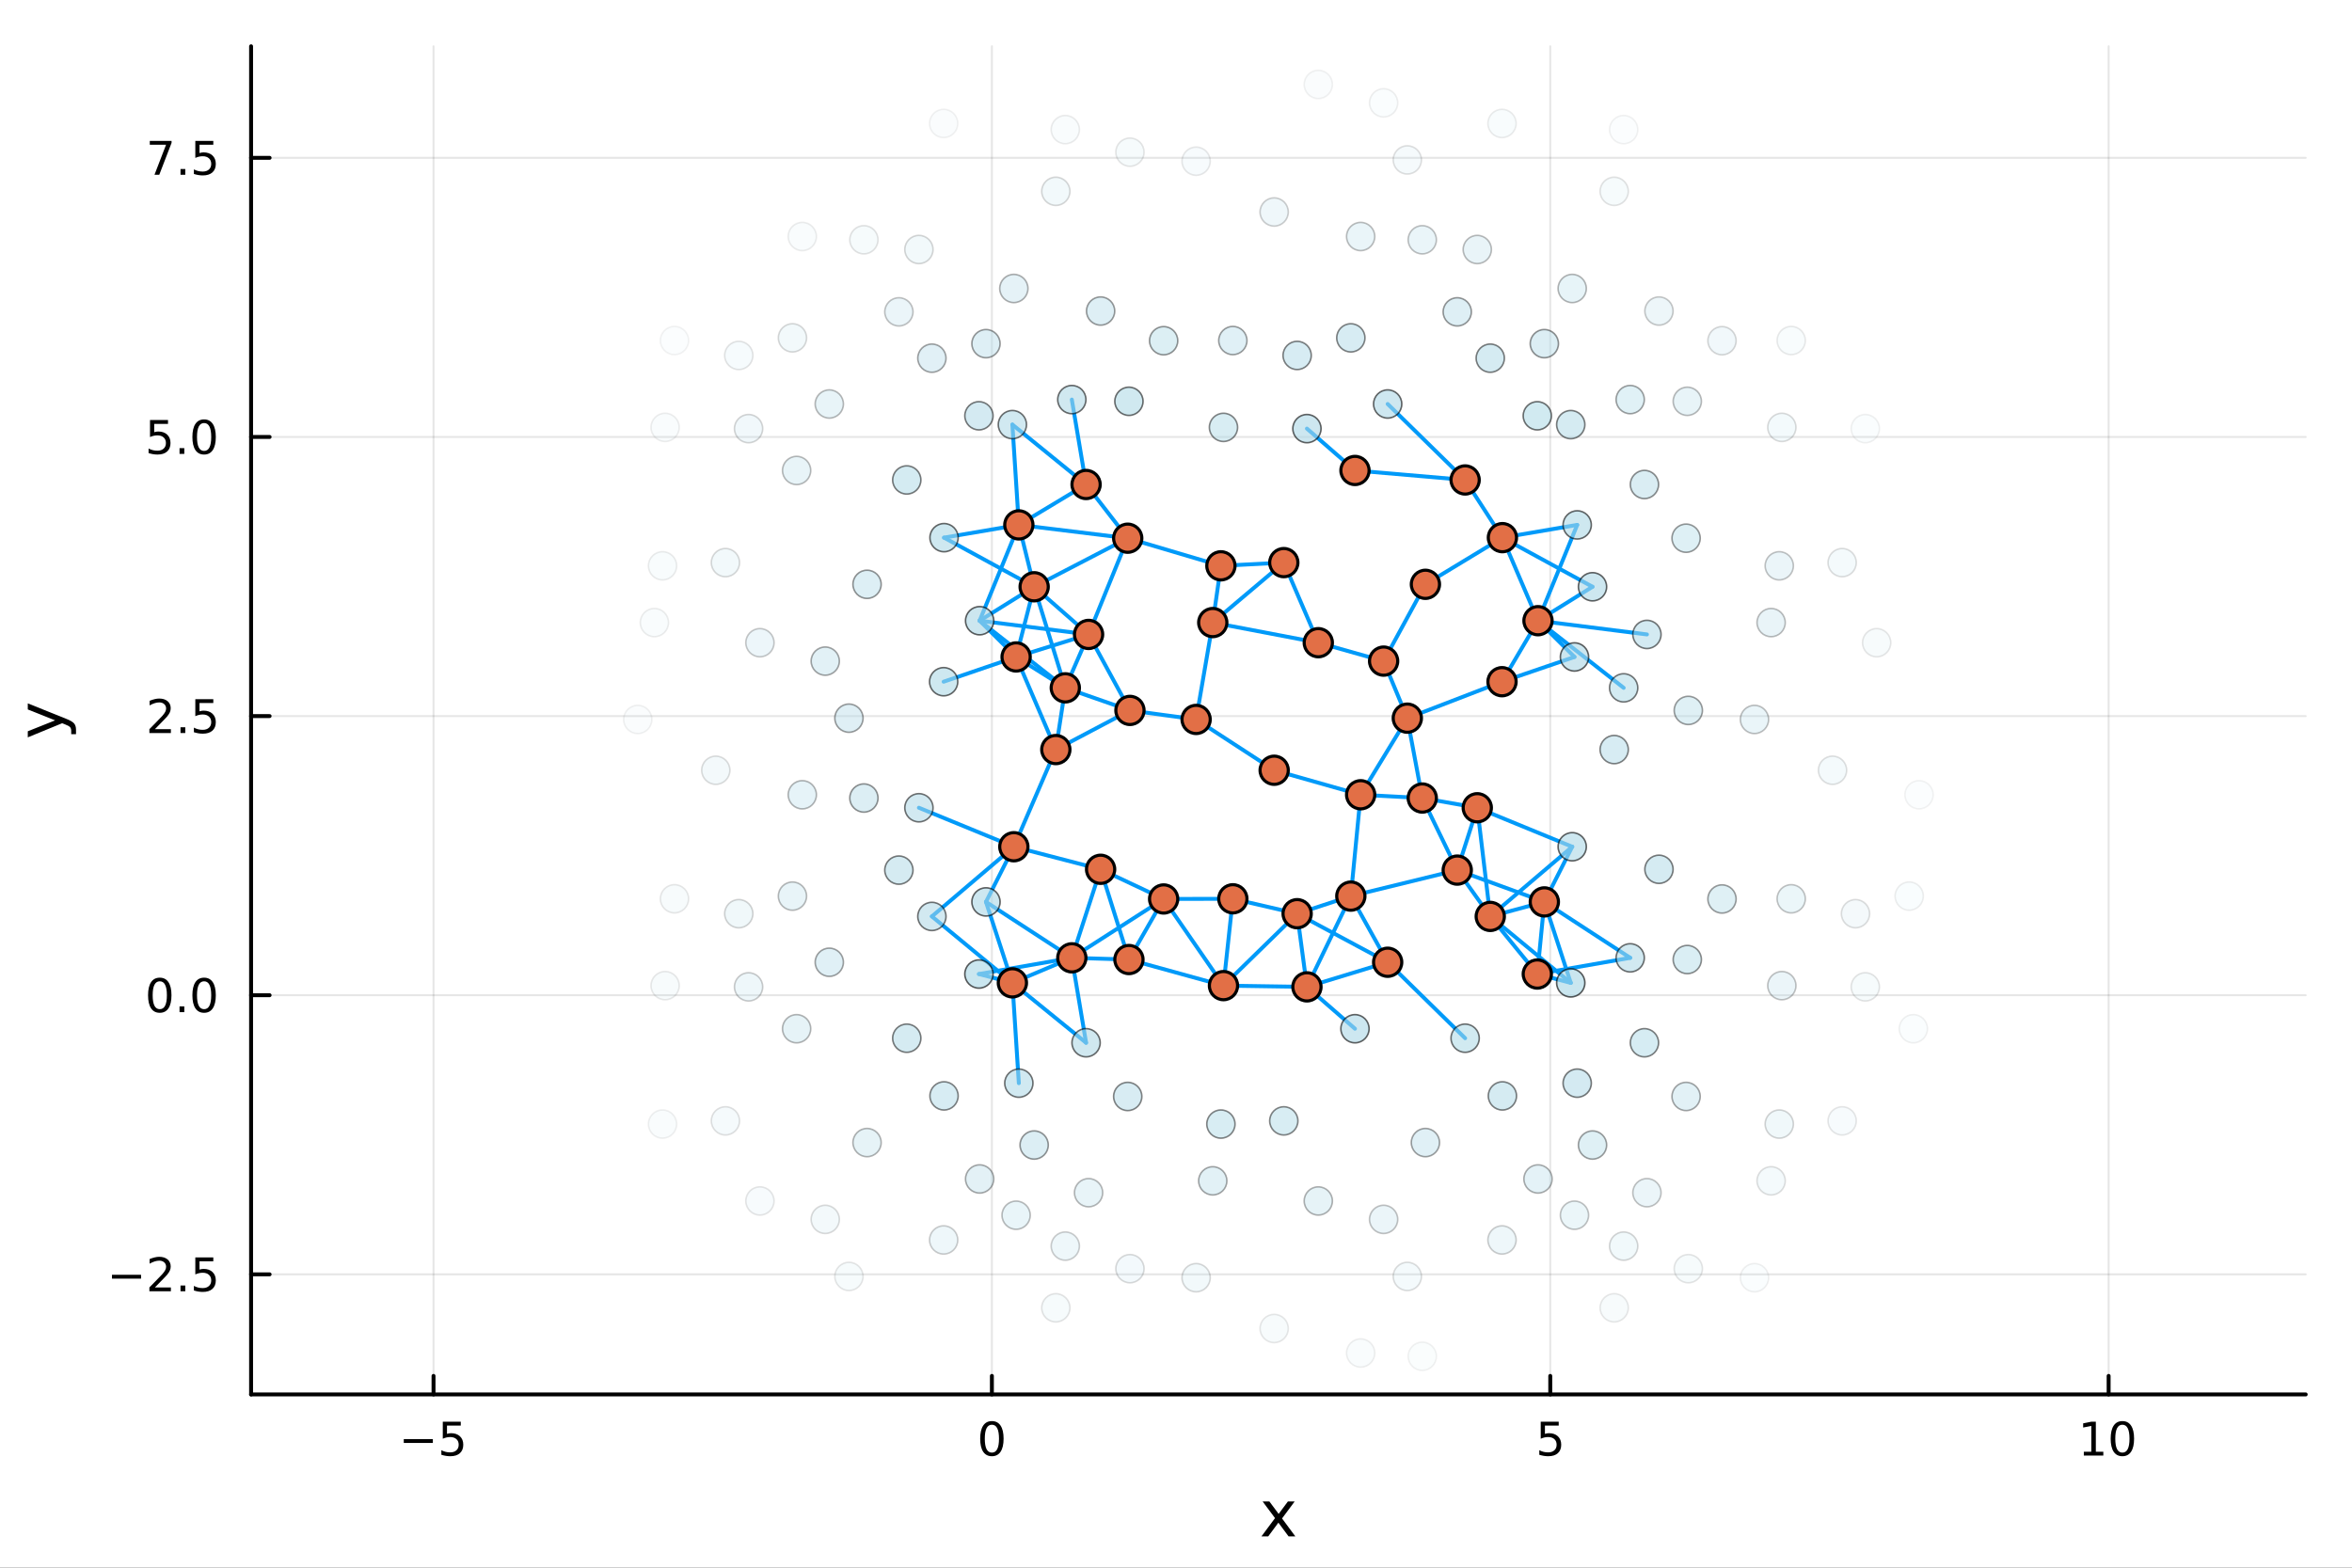 <?xml version="1.0" encoding="utf-8"?>
<svg xmlns="http://www.w3.org/2000/svg" xmlns:xlink="http://www.w3.org/1999/xlink" width="600" height="400" viewBox="0 0 2400 1600">
<rect x="0" y="0" width="2400" height="1600" fill="#333333" stroke="none"/>
<defs>
  <clipPath id="clip060">
    <rect x="0" y="0" width="2400" height="1600"/>
  </clipPath>
</defs>
<path clip-path="url(#clip060)" d="M0 1600 L2400 1600 L2400 0 L0 0  Z" fill="#ffffff" fill-rule="evenodd" fill-opacity="1"/>
<defs>
  <clipPath id="clip061">
    <rect x="480" y="0" width="1681" height="1600"/>
  </clipPath>
</defs>
<path clip-path="url(#clip060)" d="M256.209 1423.18 L2352.76 1423.18 L2352.76 47.244 L256.209 47.244  Z" fill="#ffffff" fill-rule="evenodd" fill-opacity="1"/>
<defs>
  <clipPath id="clip062">
    <rect x="256" y="47" width="2098" height="1377"/>
  </clipPath>
</defs>
<polyline clip-path="url(#clip062)" style="stroke:#000000; stroke-linecap:round; stroke-linejoin:round; stroke-width:2; stroke-opacity:0.1; fill:none" points="442.372,1423.18 442.372,47.244 "/>
<polyline clip-path="url(#clip062)" style="stroke:#000000; stroke-linecap:round; stroke-linejoin:round; stroke-width:2; stroke-opacity:0.1; fill:none" points="1012.13,1423.18 1012.13,47.244 "/>
<polyline clip-path="url(#clip062)" style="stroke:#000000; stroke-linecap:round; stroke-linejoin:round; stroke-width:2; stroke-opacity:0.1; fill:none" points="1581.9,1423.18 1581.9,47.244 "/>
<polyline clip-path="url(#clip062)" style="stroke:#000000; stroke-linecap:round; stroke-linejoin:round; stroke-width:2; stroke-opacity:0.1; fill:none" points="2151.66,1423.18 2151.66,47.244 "/>
<polyline clip-path="url(#clip060)" style="stroke:#000000; stroke-linecap:round; stroke-linejoin:round; stroke-width:4; stroke-opacity:1; fill:none" points="256.209,1423.18 2352.76,1423.18 "/>
<polyline clip-path="url(#clip060)" style="stroke:#000000; stroke-linecap:round; stroke-linejoin:round; stroke-width:4; stroke-opacity:1; fill:none" points="442.372,1423.18 442.372,1404.28 "/>
<polyline clip-path="url(#clip060)" style="stroke:#000000; stroke-linecap:round; stroke-linejoin:round; stroke-width:4; stroke-opacity:1; fill:none" points="1012.13,1423.18 1012.13,1404.28 "/>
<polyline clip-path="url(#clip060)" style="stroke:#000000; stroke-linecap:round; stroke-linejoin:round; stroke-width:4; stroke-opacity:1; fill:none" points="1581.9,1423.18 1581.9,1404.28 "/>
<polyline clip-path="url(#clip060)" style="stroke:#000000; stroke-linecap:round; stroke-linejoin:round; stroke-width:4; stroke-opacity:1; fill:none" points="2151.66,1423.18 2151.66,1404.28 "/>
<path clip-path="url(#clip060)" d="M412.013 1468.75 L441.689 1468.75 L441.689 1472.69 L412.013 1472.69 L412.013 1468.75 Z" fill="#000000" fill-rule="nonzero" fill-opacity="1" /><path clip-path="url(#clip060)" d="M451.828 1451.02 L470.184 1451.02 L470.184 1454.96 L456.11 1454.96 L456.11 1463.43 Q457.129 1463.08 458.147 1462.92 Q459.166 1462.73 460.184 1462.73 Q465.971 1462.73 469.351 1465.9 Q472.731 1469.08 472.731 1474.49 Q472.731 1480.07 469.258 1483.17 Q465.786 1486.25 459.467 1486.25 Q457.291 1486.25 455.022 1485.88 Q452.777 1485.51 450.37 1484.77 L450.37 1480.07 Q452.453 1481.2 454.675 1481.76 Q456.897 1482.32 459.374 1482.32 Q463.379 1482.32 465.717 1480.21 Q468.055 1478.1 468.055 1474.49 Q468.055 1470.88 465.717 1468.77 Q463.379 1466.67 459.374 1466.67 Q457.499 1466.67 455.624 1467.08 Q453.772 1467.5 451.828 1468.38 L451.828 1451.02 Z" fill="#000000" fill-rule="nonzero" fill-opacity="1" /><path clip-path="url(#clip060)" d="M1012.13 1454.1 Q1008.52 1454.1 1006.69 1457.66 Q1004.89 1461.2 1004.89 1468.33 Q1004.89 1475.44 1006.69 1479.01 Q1008.52 1482.55 1012.13 1482.55 Q1015.77 1482.55 1017.57 1479.01 Q1019.4 1475.44 1019.4 1468.33 Q1019.4 1461.2 1017.57 1457.66 Q1015.77 1454.1 1012.13 1454.1 M1012.13 1450.39 Q1017.94 1450.39 1021 1455 Q1024.08 1459.58 1024.08 1468.33 Q1024.08 1477.06 1021 1481.67 Q1017.94 1486.25 1012.13 1486.25 Q1006.32 1486.25 1003.25 1481.67 Q1000.19 1477.06 1000.19 1468.33 Q1000.19 1459.58 1003.25 1455 Q1006.32 1450.39 1012.13 1450.39 Z" fill="#000000" fill-rule="nonzero" fill-opacity="1" /><path clip-path="url(#clip060)" d="M1572.17 1451.02 L1590.53 1451.02 L1590.53 1454.96 L1576.46 1454.96 L1576.46 1463.43 Q1577.47 1463.08 1578.49 1462.92 Q1579.51 1462.73 1580.53 1462.73 Q1586.32 1462.73 1589.7 1465.9 Q1593.08 1469.08 1593.08 1474.49 Q1593.08 1480.07 1589.6 1483.17 Q1586.13 1486.25 1579.81 1486.25 Q1577.64 1486.25 1575.37 1485.88 Q1573.12 1485.51 1570.72 1484.77 L1570.72 1480.07 Q1572.8 1481.2 1575.02 1481.76 Q1577.24 1482.32 1579.72 1482.32 Q1583.72 1482.32 1586.06 1480.21 Q1588.4 1478.1 1588.4 1474.49 Q1588.4 1470.88 1586.06 1468.77 Q1583.72 1466.67 1579.72 1466.67 Q1577.85 1466.67 1575.97 1467.08 Q1574.12 1467.5 1572.17 1468.38 L1572.17 1451.02 Z" fill="#000000" fill-rule="nonzero" fill-opacity="1" /><path clip-path="url(#clip060)" d="M2126.35 1481.64 L2133.98 1481.64 L2133.98 1455.28 L2125.67 1456.95 L2125.67 1452.69 L2133.94 1451.02 L2138.61 1451.02 L2138.61 1481.64 L2146.25 1481.64 L2146.25 1485.58 L2126.35 1485.58 L2126.35 1481.64 Z" fill="#000000" fill-rule="nonzero" fill-opacity="1" /><path clip-path="url(#clip060)" d="M2165.7 1454.1 Q2162.09 1454.1 2160.26 1457.66 Q2158.45 1461.2 2158.45 1468.33 Q2158.45 1475.44 2160.26 1479.01 Q2162.09 1482.55 2165.7 1482.55 Q2169.33 1482.55 2171.14 1479.01 Q2172.97 1475.44 2172.97 1468.33 Q2172.97 1461.2 2171.14 1457.66 Q2169.33 1454.1 2165.7 1454.1 M2165.7 1450.39 Q2171.51 1450.39 2174.56 1455 Q2177.64 1459.58 2177.64 1468.33 Q2177.64 1477.06 2174.56 1481.67 Q2171.51 1486.25 2165.7 1486.25 Q2159.89 1486.25 2156.81 1481.67 Q2153.75 1477.06 2153.75 1468.33 Q2153.75 1459.58 2156.81 1455 Q2159.89 1450.39 2165.7 1450.39 Z" fill="#000000" fill-rule="nonzero" fill-opacity="1" /><path clip-path="url(#clip060)" d="M1321.1 1532.4 L1308.21 1549.74 L1321.77 1568.04 L1314.86 1568.04 L1304.48 1554.04 L1294.11 1568.04 L1287.2 1568.04 L1301.04 1549.39 L1288.38 1532.4 L1295.28 1532.4 L1304.74 1545.1 L1314.19 1532.4 L1321.1 1532.4 Z" fill="#000000" fill-rule="nonzero" fill-opacity="1" /><polyline clip-path="url(#clip062)" style="stroke:#000000; stroke-linecap:round; stroke-linejoin:round; stroke-width:2; stroke-opacity:0.1; fill:none" points="256.209,1300.61 2352.76,1300.61 "/>
<polyline clip-path="url(#clip062)" style="stroke:#000000; stroke-linecap:round; stroke-linejoin:round; stroke-width:2; stroke-opacity:0.1; fill:none" points="256.209,1015.73 2352.76,1015.73 "/>
<polyline clip-path="url(#clip062)" style="stroke:#000000; stroke-linecap:round; stroke-linejoin:round; stroke-width:2; stroke-opacity:0.1; fill:none" points="256.209,730.85 2352.76,730.85 "/>
<polyline clip-path="url(#clip062)" style="stroke:#000000; stroke-linecap:round; stroke-linejoin:round; stroke-width:2; stroke-opacity:0.1; fill:none" points="256.209,445.969 2352.76,445.969 "/>
<polyline clip-path="url(#clip062)" style="stroke:#000000; stroke-linecap:round; stroke-linejoin:round; stroke-width:2; stroke-opacity:0.1; fill:none" points="256.209,161.088 2352.76,161.088 "/>
<polyline clip-path="url(#clip060)" style="stroke:#000000; stroke-linecap:round; stroke-linejoin:round; stroke-width:4; stroke-opacity:1; fill:none" points="256.209,1423.18 256.209,47.244 "/>
<polyline clip-path="url(#clip060)" style="stroke:#000000; stroke-linecap:round; stroke-linejoin:round; stroke-width:4; stroke-opacity:1; fill:none" points="256.209,1300.61 275.106,1300.61 "/>
<polyline clip-path="url(#clip060)" style="stroke:#000000; stroke-linecap:round; stroke-linejoin:round; stroke-width:4; stroke-opacity:1; fill:none" points="256.209,1015.73 275.106,1015.73 "/>
<polyline clip-path="url(#clip060)" style="stroke:#000000; stroke-linecap:round; stroke-linejoin:round; stroke-width:4; stroke-opacity:1; fill:none" points="256.209,730.85 275.106,730.85 "/>
<polyline clip-path="url(#clip060)" style="stroke:#000000; stroke-linecap:round; stroke-linejoin:round; stroke-width:4; stroke-opacity:1; fill:none" points="256.209,445.969 275.106,445.969 "/>
<polyline clip-path="url(#clip060)" style="stroke:#000000; stroke-linecap:round; stroke-linejoin:round; stroke-width:4; stroke-opacity:1; fill:none" points="256.209,161.088 275.106,161.088 "/>
<path clip-path="url(#clip060)" d="M114.26 1301.06 L143.936 1301.06 L143.936 1305 L114.26 1305 L114.26 1301.06 Z" fill="#000000" fill-rule="nonzero" fill-opacity="1" /><path clip-path="url(#clip060)" d="M158.056 1313.96 L174.376 1313.96 L174.376 1317.89 L152.431 1317.89 L152.431 1313.96 Q155.093 1311.2 159.677 1306.57 Q164.283 1301.92 165.464 1300.58 Q167.709 1298.05 168.589 1296.32 Q169.491 1294.56 169.491 1292.87 Q169.491 1290.11 167.547 1288.38 Q165.626 1286.64 162.524 1286.64 Q160.325 1286.64 157.871 1287.41 Q155.44 1288.17 152.663 1289.72 L152.663 1285 Q155.487 1283.86 157.94 1283.29 Q160.394 1282.71 162.431 1282.71 Q167.802 1282.71 170.996 1285.39 Q174.19 1288.08 174.19 1292.57 Q174.19 1294.7 173.38 1296.62 Q172.593 1298.52 170.487 1301.11 Q169.908 1301.78 166.806 1305 Q163.704 1308.19 158.056 1313.96 Z" fill="#000000" fill-rule="nonzero" fill-opacity="1" /><path clip-path="url(#clip060)" d="M184.19 1312.01 L189.075 1312.01 L189.075 1317.89 L184.19 1317.89 L184.19 1312.01 Z" fill="#000000" fill-rule="nonzero" fill-opacity="1" /><path clip-path="url(#clip060)" d="M199.306 1283.33 L217.662 1283.33 L217.662 1287.27 L203.588 1287.27 L203.588 1295.74 Q204.607 1295.39 205.625 1295.23 Q206.644 1295.04 207.662 1295.04 Q213.449 1295.04 216.829 1298.22 Q220.209 1301.39 220.209 1306.8 Q220.209 1312.38 216.736 1315.48 Q213.264 1318.56 206.945 1318.56 Q204.769 1318.56 202.5 1318.19 Q200.255 1317.82 197.848 1317.08 L197.848 1312.38 Q199.931 1313.52 202.153 1314.07 Q204.375 1314.63 206.852 1314.63 Q210.857 1314.63 213.195 1312.52 Q215.533 1310.42 215.533 1306.8 Q215.533 1303.19 213.195 1301.09 Q210.857 1298.98 206.852 1298.98 Q204.977 1298.98 203.102 1299.4 Q201.25 1299.81 199.306 1300.69 L199.306 1283.33 Z" fill="#000000" fill-rule="nonzero" fill-opacity="1" /><path clip-path="url(#clip060)" d="M163.033 1001.53 Q159.422 1001.53 157.593 1005.09 Q155.788 1008.64 155.788 1015.77 Q155.788 1022.87 157.593 1026.44 Q159.422 1029.98 163.033 1029.98 Q166.667 1029.98 168.473 1026.44 Q170.302 1022.87 170.302 1015.77 Q170.302 1008.64 168.473 1005.09 Q166.667 1001.53 163.033 1001.53 M163.033 997.826 Q168.843 997.826 171.899 1002.43 Q174.977 1007.02 174.977 1015.77 Q174.977 1024.49 171.899 1029.1 Q168.843 1033.68 163.033 1033.68 Q157.223 1033.68 154.144 1029.1 Q151.089 1024.49 151.089 1015.77 Q151.089 1007.02 154.144 1002.43 Q157.223 997.826 163.033 997.826 Z" fill="#000000" fill-rule="nonzero" fill-opacity="1" /><path clip-path="url(#clip060)" d="M183.195 1027.13 L188.079 1027.13 L188.079 1033.01 L183.195 1033.01 L183.195 1027.13 Z" fill="#000000" fill-rule="nonzero" fill-opacity="1" /><path clip-path="url(#clip060)" d="M208.264 1001.53 Q204.653 1001.53 202.824 1005.09 Q201.019 1008.64 201.019 1015.77 Q201.019 1022.87 202.824 1026.44 Q204.653 1029.98 208.264 1029.98 Q211.899 1029.98 213.704 1026.44 Q215.533 1022.87 215.533 1015.77 Q215.533 1008.64 213.704 1005.09 Q211.899 1001.53 208.264 1001.53 M208.264 997.826 Q214.074 997.826 217.13 1002.43 Q220.209 1007.02 220.209 1015.77 Q220.209 1024.49 217.13 1029.1 Q214.074 1033.68 208.264 1033.68 Q202.454 1033.68 199.375 1029.1 Q196.32 1024.49 196.32 1015.77 Q196.32 1007.02 199.375 1002.43 Q202.454 997.826 208.264 997.826 Z" fill="#000000" fill-rule="nonzero" fill-opacity="1" /><path clip-path="url(#clip060)" d="M158.056 744.195 L174.376 744.195 L174.376 748.13 L152.431 748.13 L152.431 744.195 Q155.093 741.44 159.677 736.811 Q164.283 732.158 165.464 730.815 Q167.709 728.292 168.589 726.556 Q169.491 724.797 169.491 723.107 Q169.491 720.352 167.547 718.616 Q165.626 716.88 162.524 716.88 Q160.325 716.88 157.871 717.644 Q155.44 718.408 152.663 719.959 L152.663 715.237 Q155.487 714.102 157.94 713.524 Q160.394 712.945 162.431 712.945 Q167.802 712.945 170.996 715.63 Q174.19 718.315 174.19 722.806 Q174.19 724.936 173.38 726.857 Q172.593 728.755 170.487 731.348 Q169.908 732.019 166.806 735.236 Q163.704 738.431 158.056 744.195 Z" fill="#000000" fill-rule="nonzero" fill-opacity="1" /><path clip-path="url(#clip060)" d="M184.19 742.25 L189.075 742.25 L189.075 748.13 L184.19 748.13 L184.19 742.25 Z" fill="#000000" fill-rule="nonzero" fill-opacity="1" /><path clip-path="url(#clip060)" d="M199.306 713.57 L217.662 713.57 L217.662 717.505 L203.588 717.505 L203.588 725.977 Q204.607 725.63 205.625 725.468 Q206.644 725.283 207.662 725.283 Q213.449 725.283 216.829 728.454 Q220.209 731.625 220.209 737.042 Q220.209 742.621 216.736 745.723 Q213.264 748.801 206.945 748.801 Q204.769 748.801 202.5 748.431 Q200.255 748.06 197.848 747.32 L197.848 742.621 Q199.931 743.755 202.153 744.31 Q204.375 744.866 206.852 744.866 Q210.857 744.866 213.195 742.76 Q215.533 740.653 215.533 737.042 Q215.533 733.431 213.195 731.324 Q210.857 729.218 206.852 729.218 Q204.977 729.218 203.102 729.635 Q201.25 730.051 199.306 730.931 L199.306 713.57 Z" fill="#000000" fill-rule="nonzero" fill-opacity="1" /><path clip-path="url(#clip060)" d="M153.079 428.689 L171.436 428.689 L171.436 432.624 L157.362 432.624 L157.362 441.096 Q158.38 440.749 159.399 440.587 Q160.417 440.402 161.436 440.402 Q167.223 440.402 170.602 443.573 Q173.982 446.744 173.982 452.161 Q173.982 457.74 170.51 460.841 Q167.038 463.92 160.718 463.92 Q158.542 463.92 156.274 463.55 Q154.028 463.179 151.621 462.439 L151.621 457.74 Q153.704 458.874 155.927 459.429 Q158.149 459.985 160.626 459.985 Q164.63 459.985 166.968 457.879 Q169.306 455.772 169.306 452.161 Q169.306 448.55 166.968 446.443 Q164.63 444.337 160.626 444.337 Q158.751 444.337 156.876 444.754 Q155.024 445.17 153.079 446.05 L153.079 428.689 Z" fill="#000000" fill-rule="nonzero" fill-opacity="1" /><path clip-path="url(#clip060)" d="M183.195 457.369 L188.079 457.369 L188.079 463.249 L183.195 463.249 L183.195 457.369 Z" fill="#000000" fill-rule="nonzero" fill-opacity="1" /><path clip-path="url(#clip060)" d="M208.264 431.768 Q204.653 431.768 202.824 435.332 Q201.019 438.874 201.019 446.004 Q201.019 453.11 202.824 456.675 Q204.653 460.216 208.264 460.216 Q211.899 460.216 213.704 456.675 Q215.533 453.11 215.533 446.004 Q215.533 438.874 213.704 435.332 Q211.899 431.768 208.264 431.768 M208.264 428.064 Q214.074 428.064 217.13 432.67 Q220.209 437.254 220.209 446.004 Q220.209 454.73 217.13 459.337 Q214.074 463.92 208.264 463.92 Q202.454 463.92 199.375 459.337 Q196.32 454.73 196.32 446.004 Q196.32 437.254 199.375 432.67 Q202.454 428.064 208.264 428.064 Z" fill="#000000" fill-rule="nonzero" fill-opacity="1" /><path clip-path="url(#clip060)" d="M152.848 143.808 L175.07 143.808 L175.07 145.799 L162.524 178.368 L157.64 178.368 L169.445 147.743 L152.848 147.743 L152.848 143.808 Z" fill="#000000" fill-rule="nonzero" fill-opacity="1" /><path clip-path="url(#clip060)" d="M184.19 172.488 L189.075 172.488 L189.075 178.368 L184.19 178.368 L184.19 172.488 Z" fill="#000000" fill-rule="nonzero" fill-opacity="1" /><path clip-path="url(#clip060)" d="M199.306 143.808 L217.662 143.808 L217.662 147.743 L203.588 147.743 L203.588 156.215 Q204.607 155.868 205.625 155.706 Q206.644 155.521 207.662 155.521 Q213.449 155.521 216.829 158.692 Q220.209 161.863 220.209 167.28 Q220.209 172.859 216.736 175.96 Q213.264 179.039 206.945 179.039 Q204.769 179.039 202.5 178.669 Q200.255 178.298 197.848 177.558 L197.848 172.859 Q199.931 173.993 202.153 174.548 Q204.375 175.104 206.852 175.104 Q210.857 175.104 213.195 172.997 Q215.533 170.891 215.533 167.28 Q215.533 163.669 213.195 161.562 Q210.857 159.456 206.852 159.456 Q204.977 159.456 203.102 159.873 Q201.25 160.289 199.306 161.169 L199.306 143.808 Z" fill="#000000" fill-rule="nonzero" fill-opacity="1" /><path clip-path="url(#clip060)" d="M67.314 733.525 Q73.68 736.008 75.622 738.363 Q77.563 740.718 77.563 744.665 L77.563 749.344 L72.662 749.344 L72.662 745.906 Q72.662 743.487 71.516 742.151 Q70.37 740.814 66.105 739.191 L63.431 738.14 L28.356 752.559 L28.356 746.352 L56.238 735.212 L28.356 724.072 L28.356 717.865 L67.314 733.525 Z" fill="#000000" fill-rule="nonzero" fill-opacity="1" /><polyline clip-path="url(#clip062)" style="stroke:#009af9; stroke-linecap:round; stroke-linejoin:round; stroke-width:4; stroke-opacity:1; fill:none" points="1033.05,1003.12 1039.63,1105.48 "/>
<polyline clip-path="url(#clip062)" style="stroke:#009af9; stroke-linecap:round; stroke-linejoin:round; stroke-width:4; stroke-opacity:1; fill:none" points="1033.05,433.357 1039.63,535.715 "/>
<polyline clip-path="url(#clip062)" style="stroke:#009af9; stroke-linecap:round; stroke-linejoin:round; stroke-width:4; stroke-opacity:1; fill:none" points="1033.05,1003.12 1093.7,977.574 "/>
<polyline clip-path="url(#clip062)" style="stroke:#009af9; stroke-linecap:round; stroke-linejoin:round; stroke-width:4; stroke-opacity:1; fill:none" points="1033.05,1003.12 1108.25,1064.24 "/>
<polyline clip-path="url(#clip062)" style="stroke:#009af9; stroke-linecap:round; stroke-linejoin:round; stroke-width:4; stroke-opacity:1; fill:none" points="1033.05,433.357 1108.25,494.483 "/>
<polyline clip-path="url(#clip062)" style="stroke:#009af9; stroke-linecap:round; stroke-linejoin:round; stroke-width:4; stroke-opacity:1; fill:none" points="1033.05,1003.12 950.91,935.309 "/>
<polyline clip-path="url(#clip062)" style="stroke:#009af9; stroke-linecap:round; stroke-linejoin:round; stroke-width:4; stroke-opacity:1; fill:none" points="1602.81,1003.12 1520.67,935.309 "/>
<polyline clip-path="url(#clip062)" style="stroke:#009af9; stroke-linecap:round; stroke-linejoin:round; stroke-width:4; stroke-opacity:1; fill:none" points="1033.05,1003.12 998.914,994.114 "/>
<polyline clip-path="url(#clip062)" style="stroke:#009af9; stroke-linecap:round; stroke-linejoin:round; stroke-width:4; stroke-opacity:1; fill:none" points="1602.81,1003.12 1568.68,994.114 "/>
<polyline clip-path="url(#clip062)" style="stroke:#009af9; stroke-linecap:round; stroke-linejoin:round; stroke-width:4; stroke-opacity:1; fill:none" points="1033.05,1003.12 1006.1,920.49 "/>
<polyline clip-path="url(#clip062)" style="stroke:#009af9; stroke-linecap:round; stroke-linejoin:round; stroke-width:4; stroke-opacity:1; fill:none" points="1602.81,1003.12 1575.86,920.49 "/>
<polyline clip-path="url(#clip062)" style="stroke:#009af9; stroke-linecap:round; stroke-linejoin:round; stroke-width:4; stroke-opacity:1; fill:none" points="1034.53,864.192 1077.38,765.015 "/>
<polyline clip-path="url(#clip062)" style="stroke:#009af9; stroke-linecap:round; stroke-linejoin:round; stroke-width:4; stroke-opacity:1; fill:none" points="1034.53,864.192 1123.07,887.205 "/>
<polyline clip-path="url(#clip062)" style="stroke:#009af9; stroke-linecap:round; stroke-linejoin:round; stroke-width:4; stroke-opacity:1; fill:none" points="1034.53,864.192 937.665,824.406 "/>
<polyline clip-path="url(#clip062)" style="stroke:#009af9; stroke-linecap:round; stroke-linejoin:round; stroke-width:4; stroke-opacity:1; fill:none" points="1604.3,864.192 1507.43,824.406 "/>
<polyline clip-path="url(#clip062)" style="stroke:#009af9; stroke-linecap:round; stroke-linejoin:round; stroke-width:4; stroke-opacity:1; fill:none" points="1034.53,864.192 950.91,935.309 "/>
<polyline clip-path="url(#clip062)" style="stroke:#009af9; stroke-linecap:round; stroke-linejoin:round; stroke-width:4; stroke-opacity:1; fill:none" points="1604.3,864.192 1520.67,935.309 "/>
<polyline clip-path="url(#clip062)" style="stroke:#009af9; stroke-linecap:round; stroke-linejoin:round; stroke-width:4; stroke-opacity:1; fill:none" points="1034.53,864.192 1006.1,920.49 "/>
<polyline clip-path="url(#clip062)" style="stroke:#009af9; stroke-linecap:round; stroke-linejoin:round; stroke-width:4; stroke-opacity:1; fill:none" points="1604.3,864.192 1575.86,920.49 "/>
<polyline clip-path="url(#clip062)" style="stroke:#009af9; stroke-linecap:round; stroke-linejoin:round; stroke-width:4; stroke-opacity:1; fill:none" points="1036.86,670.49 1055.26,598.862 "/>
<polyline clip-path="url(#clip062)" style="stroke:#009af9; stroke-linecap:round; stroke-linejoin:round; stroke-width:4; stroke-opacity:1; fill:none" points="1036.86,670.49 1077.38,765.015 "/>
<polyline clip-path="url(#clip062)" style="stroke:#009af9; stroke-linecap:round; stroke-linejoin:round; stroke-width:4; stroke-opacity:1; fill:none" points="1036.86,670.49 1087.04,702.028 "/>
<polyline clip-path="url(#clip062)" style="stroke:#009af9; stroke-linecap:round; stroke-linejoin:round; stroke-width:4; stroke-opacity:1; fill:none" points="1036.86,670.49 1110.79,647.504 "/>
<polyline clip-path="url(#clip062)" style="stroke:#009af9; stroke-linecap:round; stroke-linejoin:round; stroke-width:4; stroke-opacity:1; fill:none" points="1036.86,670.49 962.911,695.751 "/>
<polyline clip-path="url(#clip062)" style="stroke:#009af9; stroke-linecap:round; stroke-linejoin:round; stroke-width:4; stroke-opacity:1; fill:none" points="1606.62,670.49 1532.67,695.751 "/>
<polyline clip-path="url(#clip062)" style="stroke:#009af9; stroke-linecap:round; stroke-linejoin:round; stroke-width:4; stroke-opacity:1; fill:none" points="1036.86,670.49 999.625,633.495 "/>
<polyline clip-path="url(#clip062)" style="stroke:#009af9; stroke-linecap:round; stroke-linejoin:round; stroke-width:4; stroke-opacity:1; fill:none" points="1606.62,670.49 1569.39,633.495 "/>
<polyline clip-path="url(#clip062)" style="stroke:#009af9; stroke-linecap:round; stroke-linejoin:round; stroke-width:4; stroke-opacity:1; fill:none" points="1039.63,535.715 1055.26,598.862 "/>
<polyline clip-path="url(#clip062)" style="stroke:#009af9; stroke-linecap:round; stroke-linejoin:round; stroke-width:4; stroke-opacity:1; fill:none" points="1039.63,535.715 1108.25,494.483 "/>
<polyline clip-path="url(#clip062)" style="stroke:#009af9; stroke-linecap:round; stroke-linejoin:round; stroke-width:4; stroke-opacity:1; fill:none" points="1039.63,535.715 1150.74,549.294 "/>
<polyline clip-path="url(#clip062)" style="stroke:#009af9; stroke-linecap:round; stroke-linejoin:round; stroke-width:4; stroke-opacity:1; fill:none" points="1039.63,535.715 963.307,548.726 "/>
<polyline clip-path="url(#clip062)" style="stroke:#009af9; stroke-linecap:round; stroke-linejoin:round; stroke-width:4; stroke-opacity:1; fill:none" points="1609.39,535.715 1533.07,548.726 "/>
<polyline clip-path="url(#clip062)" style="stroke:#009af9; stroke-linecap:round; stroke-linejoin:round; stroke-width:4; stroke-opacity:1; fill:none" points="1039.63,535.715 999.625,633.495 "/>
<polyline clip-path="url(#clip062)" style="stroke:#009af9; stroke-linecap:round; stroke-linejoin:round; stroke-width:4; stroke-opacity:1; fill:none" points="1609.39,535.715 1569.39,633.495 "/>
<polyline clip-path="url(#clip062)" style="stroke:#009af9; stroke-linecap:round; stroke-linejoin:round; stroke-width:4; stroke-opacity:1; fill:none" points="1055.26,598.862 1087.04,702.028 "/>
<polyline clip-path="url(#clip062)" style="stroke:#009af9; stroke-linecap:round; stroke-linejoin:round; stroke-width:4; stroke-opacity:1; fill:none" points="1055.26,598.862 1110.79,647.504 "/>
<polyline clip-path="url(#clip062)" style="stroke:#009af9; stroke-linecap:round; stroke-linejoin:round; stroke-width:4; stroke-opacity:1; fill:none" points="1055.26,598.862 1150.74,549.294 "/>
<polyline clip-path="url(#clip062)" style="stroke:#009af9; stroke-linecap:round; stroke-linejoin:round; stroke-width:4; stroke-opacity:1; fill:none" points="1055.26,598.862 963.307,548.726 "/>
<polyline clip-path="url(#clip062)" style="stroke:#009af9; stroke-linecap:round; stroke-linejoin:round; stroke-width:4; stroke-opacity:1; fill:none" points="1625.02,598.862 1533.07,548.726 "/>
<polyline clip-path="url(#clip062)" style="stroke:#009af9; stroke-linecap:round; stroke-linejoin:round; stroke-width:4; stroke-opacity:1; fill:none" points="1055.26,598.862 999.625,633.495 "/>
<polyline clip-path="url(#clip062)" style="stroke:#009af9; stroke-linecap:round; stroke-linejoin:round; stroke-width:4; stroke-opacity:1; fill:none" points="1625.02,598.862 1569.39,633.495 "/>
<polyline clip-path="url(#clip062)" style="stroke:#009af9; stroke-linecap:round; stroke-linejoin:round; stroke-width:4; stroke-opacity:1; fill:none" points="1077.38,765.015 1087.04,702.028 "/>
<polyline clip-path="url(#clip062)" style="stroke:#009af9; stroke-linecap:round; stroke-linejoin:round; stroke-width:4; stroke-opacity:1; fill:none" points="1077.38,765.015 1153.01,725.057 "/>
<polyline clip-path="url(#clip062)" style="stroke:#009af9; stroke-linecap:round; stroke-linejoin:round; stroke-width:4; stroke-opacity:1; fill:none" points="1087.04,702.028 1110.79,647.504 "/>
<polyline clip-path="url(#clip062)" style="stroke:#009af9; stroke-linecap:round; stroke-linejoin:round; stroke-width:4; stroke-opacity:1; fill:none" points="1087.04,702.028 1153.01,725.057 "/>
<polyline clip-path="url(#clip062)" style="stroke:#009af9; stroke-linecap:round; stroke-linejoin:round; stroke-width:4; stroke-opacity:1; fill:none" points="1087.04,702.028 999.625,633.495 "/>
<polyline clip-path="url(#clip062)" style="stroke:#009af9; stroke-linecap:round; stroke-linejoin:round; stroke-width:4; stroke-opacity:1; fill:none" points="1656.8,702.028 1569.39,633.495 "/>
<polyline clip-path="url(#clip062)" style="stroke:#009af9; stroke-linecap:round; stroke-linejoin:round; stroke-width:4; stroke-opacity:1; fill:none" points="1093.7,977.574 1108.25,1064.24 "/>
<polyline clip-path="url(#clip062)" style="stroke:#009af9; stroke-linecap:round; stroke-linejoin:round; stroke-width:4; stroke-opacity:1; fill:none" points="1093.7,407.812 1108.25,494.483 "/>
<polyline clip-path="url(#clip062)" style="stroke:#009af9; stroke-linecap:round; stroke-linejoin:round; stroke-width:4; stroke-opacity:1; fill:none" points="1093.7,977.574 1123.07,887.205 "/>
<polyline clip-path="url(#clip062)" style="stroke:#009af9; stroke-linecap:round; stroke-linejoin:round; stroke-width:4; stroke-opacity:1; fill:none" points="1093.7,977.574 1151.97,979.32 "/>
<polyline clip-path="url(#clip062)" style="stroke:#009af9; stroke-linecap:round; stroke-linejoin:round; stroke-width:4; stroke-opacity:1; fill:none" points="1093.7,977.574 1187.39,917.497 "/>
<polyline clip-path="url(#clip062)" style="stroke:#009af9; stroke-linecap:round; stroke-linejoin:round; stroke-width:4; stroke-opacity:1; fill:none" points="1093.7,977.574 998.914,994.114 "/>
<polyline clip-path="url(#clip062)" style="stroke:#009af9; stroke-linecap:round; stroke-linejoin:round; stroke-width:4; stroke-opacity:1; fill:none" points="1663.47,977.574 1568.68,994.114 "/>
<polyline clip-path="url(#clip062)" style="stroke:#009af9; stroke-linecap:round; stroke-linejoin:round; stroke-width:4; stroke-opacity:1; fill:none" points="1093.7,977.574 1006.1,920.49 "/>
<polyline clip-path="url(#clip062)" style="stroke:#009af9; stroke-linecap:round; stroke-linejoin:round; stroke-width:4; stroke-opacity:1; fill:none" points="1663.47,977.574 1575.86,920.49 "/>
<polyline clip-path="url(#clip062)" style="stroke:#009af9; stroke-linecap:round; stroke-linejoin:round; stroke-width:4; stroke-opacity:1; fill:none" points="1108.25,494.483 1150.74,549.294 "/>
<polyline clip-path="url(#clip062)" style="stroke:#009af9; stroke-linecap:round; stroke-linejoin:round; stroke-width:4; stroke-opacity:1; fill:none" points="1110.79,647.504 1150.74,549.294 "/>
<polyline clip-path="url(#clip062)" style="stroke:#009af9; stroke-linecap:round; stroke-linejoin:round; stroke-width:4; stroke-opacity:1; fill:none" points="1110.79,647.504 1153.01,725.057 "/>
<polyline clip-path="url(#clip062)" style="stroke:#009af9; stroke-linecap:round; stroke-linejoin:round; stroke-width:4; stroke-opacity:1; fill:none" points="1110.79,647.504 999.625,633.495 "/>
<polyline clip-path="url(#clip062)" style="stroke:#009af9; stroke-linecap:round; stroke-linejoin:round; stroke-width:4; stroke-opacity:1; fill:none" points="1680.55,647.504 1569.39,633.495 "/>
<polyline clip-path="url(#clip062)" style="stroke:#009af9; stroke-linecap:round; stroke-linejoin:round; stroke-width:4; stroke-opacity:1; fill:none" points="1123.07,887.205 1151.97,979.32 "/>
<polyline clip-path="url(#clip062)" style="stroke:#009af9; stroke-linecap:round; stroke-linejoin:round; stroke-width:4; stroke-opacity:1; fill:none" points="1123.07,887.205 1187.39,917.497 "/>
<polyline clip-path="url(#clip062)" style="stroke:#009af9; stroke-linecap:round; stroke-linejoin:round; stroke-width:4; stroke-opacity:1; fill:none" points="1150.74,549.294 1245.82,577.474 "/>
<polyline clip-path="url(#clip062)" style="stroke:#009af9; stroke-linecap:round; stroke-linejoin:round; stroke-width:4; stroke-opacity:1; fill:none" points="1151.97,979.32 1187.39,917.497 "/>
<polyline clip-path="url(#clip062)" style="stroke:#009af9; stroke-linecap:round; stroke-linejoin:round; stroke-width:4; stroke-opacity:1; fill:none" points="1151.97,979.32 1248.45,1005.94 "/>
<polyline clip-path="url(#clip062)" style="stroke:#009af9; stroke-linecap:round; stroke-linejoin:round; stroke-width:4; stroke-opacity:1; fill:none" points="1153.01,725.057 1220.53,734.268 "/>
<polyline clip-path="url(#clip062)" style="stroke:#009af9; stroke-linecap:round; stroke-linejoin:round; stroke-width:4; stroke-opacity:1; fill:none" points="1187.39,917.497 1248.45,1005.94 "/>
<polyline clip-path="url(#clip062)" style="stroke:#009af9; stroke-linecap:round; stroke-linejoin:round; stroke-width:4; stroke-opacity:1; fill:none" points="1187.39,917.497 1258.01,917.318 "/>
<polyline clip-path="url(#clip062)" style="stroke:#009af9; stroke-linecap:round; stroke-linejoin:round; stroke-width:4; stroke-opacity:1; fill:none" points="1220.53,734.268 1237.51,635.403 "/>
<polyline clip-path="url(#clip062)" style="stroke:#009af9; stroke-linecap:round; stroke-linejoin:round; stroke-width:4; stroke-opacity:1; fill:none" points="1220.53,734.268 1300.17,786.121 "/>
<polyline clip-path="url(#clip062)" style="stroke:#009af9; stroke-linecap:round; stroke-linejoin:round; stroke-width:4; stroke-opacity:1; fill:none" points="1237.51,635.403 1245.82,577.474 "/>
<polyline clip-path="url(#clip062)" style="stroke:#009af9; stroke-linecap:round; stroke-linejoin:round; stroke-width:4; stroke-opacity:1; fill:none" points="1237.51,635.403 1310,574.209 "/>
<polyline clip-path="url(#clip062)" style="stroke:#009af9; stroke-linecap:round; stroke-linejoin:round; stroke-width:4; stroke-opacity:1; fill:none" points="1237.51,635.403 1345.2,655.948 "/>
<polyline clip-path="url(#clip062)" style="stroke:#009af9; stroke-linecap:round; stroke-linejoin:round; stroke-width:4; stroke-opacity:1; fill:none" points="1245.82,577.474 1310,574.209 "/>
<polyline clip-path="url(#clip062)" style="stroke:#009af9; stroke-linecap:round; stroke-linejoin:round; stroke-width:4; stroke-opacity:1; fill:none" points="1248.45,1005.94 1258.01,917.318 "/>
<polyline clip-path="url(#clip062)" style="stroke:#009af9; stroke-linecap:round; stroke-linejoin:round; stroke-width:4; stroke-opacity:1; fill:none" points="1248.45,1005.94 1323.62,932.522 "/>
<polyline clip-path="url(#clip062)" style="stroke:#009af9; stroke-linecap:round; stroke-linejoin:round; stroke-width:4; stroke-opacity:1; fill:none" points="1248.45,1005.94 1333.61,1007.21 "/>
<polyline clip-path="url(#clip062)" style="stroke:#009af9; stroke-linecap:round; stroke-linejoin:round; stroke-width:4; stroke-opacity:1; fill:none" points="1258.01,917.318 1323.62,932.522 "/>
<polyline clip-path="url(#clip062)" style="stroke:#009af9; stroke-linecap:round; stroke-linejoin:round; stroke-width:4; stroke-opacity:1; fill:none" points="1300.17,786.121 1388.43,811.142 "/>
<polyline clip-path="url(#clip062)" style="stroke:#009af9; stroke-linecap:round; stroke-linejoin:round; stroke-width:4; stroke-opacity:1; fill:none" points="1310,574.209 1345.2,655.948 "/>
<polyline clip-path="url(#clip062)" style="stroke:#009af9; stroke-linecap:round; stroke-linejoin:round; stroke-width:4; stroke-opacity:1; fill:none" points="1323.62,932.522 1333.61,1007.21 "/>
<polyline clip-path="url(#clip062)" style="stroke:#009af9; stroke-linecap:round; stroke-linejoin:round; stroke-width:4; stroke-opacity:1; fill:none" points="1323.62,932.522 1378.4,914.578 "/>
<polyline clip-path="url(#clip062)" style="stroke:#009af9; stroke-linecap:round; stroke-linejoin:round; stroke-width:4; stroke-opacity:1; fill:none" points="1323.62,932.522 1415.99,982.087 "/>
<polyline clip-path="url(#clip062)" style="stroke:#009af9; stroke-linecap:round; stroke-linejoin:round; stroke-width:4; stroke-opacity:1; fill:none" points="1333.61,1007.21 1378.4,914.578 "/>
<polyline clip-path="url(#clip062)" style="stroke:#009af9; stroke-linecap:round; stroke-linejoin:round; stroke-width:4; stroke-opacity:1; fill:none" points="1333.61,1007.21 1382.63,1049.93 "/>
<polyline clip-path="url(#clip062)" style="stroke:#009af9; stroke-linecap:round; stroke-linejoin:round; stroke-width:4; stroke-opacity:1; fill:none" points="1333.61,437.444 1382.63,480.163 "/>
<polyline clip-path="url(#clip062)" style="stroke:#009af9; stroke-linecap:round; stroke-linejoin:round; stroke-width:4; stroke-opacity:1; fill:none" points="1333.61,1007.21 1415.99,982.087 "/>
<polyline clip-path="url(#clip062)" style="stroke:#009af9; stroke-linecap:round; stroke-linejoin:round; stroke-width:4; stroke-opacity:1; fill:none" points="1345.2,655.948 1411.85,674.737 "/>
<polyline clip-path="url(#clip062)" style="stroke:#009af9; stroke-linecap:round; stroke-linejoin:round; stroke-width:4; stroke-opacity:1; fill:none" points="1378.4,914.578 1388.43,811.142 "/>
<polyline clip-path="url(#clip062)" style="stroke:#009af9; stroke-linecap:round; stroke-linejoin:round; stroke-width:4; stroke-opacity:1; fill:none" points="1378.4,914.578 1415.99,982.087 "/>
<polyline clip-path="url(#clip062)" style="stroke:#009af9; stroke-linecap:round; stroke-linejoin:round; stroke-width:4; stroke-opacity:1; fill:none" points="1378.4,914.578 1486.99,888.043 "/>
<polyline clip-path="url(#clip062)" style="stroke:#009af9; stroke-linecap:round; stroke-linejoin:round; stroke-width:4; stroke-opacity:1; fill:none" points="1382.63,480.163 1495.03,489.842 "/>
<polyline clip-path="url(#clip062)" style="stroke:#009af9; stroke-linecap:round; stroke-linejoin:round; stroke-width:4; stroke-opacity:1; fill:none" points="1388.43,811.142 1436.04,732.97 "/>
<polyline clip-path="url(#clip062)" style="stroke:#009af9; stroke-linecap:round; stroke-linejoin:round; stroke-width:4; stroke-opacity:1; fill:none" points="1388.43,811.142 1451.3,814.476 "/>
<polyline clip-path="url(#clip062)" style="stroke:#009af9; stroke-linecap:round; stroke-linejoin:round; stroke-width:4; stroke-opacity:1; fill:none" points="1411.85,674.737 1436.04,732.97 "/>
<polyline clip-path="url(#clip062)" style="stroke:#009af9; stroke-linecap:round; stroke-linejoin:round; stroke-width:4; stroke-opacity:1; fill:none" points="1411.85,674.737 1454.51,596.353 "/>
<polyline clip-path="url(#clip062)" style="stroke:#009af9; stroke-linecap:round; stroke-linejoin:round; stroke-width:4; stroke-opacity:1; fill:none" points="1415.99,982.087 1495.03,1059.6 "/>
<polyline clip-path="url(#clip062)" style="stroke:#009af9; stroke-linecap:round; stroke-linejoin:round; stroke-width:4; stroke-opacity:1; fill:none" points="1415.99,412.325 1495.03,489.842 "/>
<polyline clip-path="url(#clip062)" style="stroke:#009af9; stroke-linecap:round; stroke-linejoin:round; stroke-width:4; stroke-opacity:1; fill:none" points="1436.04,732.97 1451.3,814.476 "/>
<polyline clip-path="url(#clip062)" style="stroke:#009af9; stroke-linecap:round; stroke-linejoin:round; stroke-width:4; stroke-opacity:1; fill:none" points="1436.04,732.97 1532.67,695.751 "/>
<polyline clip-path="url(#clip062)" style="stroke:#009af9; stroke-linecap:round; stroke-linejoin:round; stroke-width:4; stroke-opacity:1; fill:none" points="1451.3,814.476 1486.99,888.043 "/>
<polyline clip-path="url(#clip062)" style="stroke:#009af9; stroke-linecap:round; stroke-linejoin:round; stroke-width:4; stroke-opacity:1; fill:none" points="1451.3,814.476 1507.43,824.406 "/>
<polyline clip-path="url(#clip062)" style="stroke:#009af9; stroke-linecap:round; stroke-linejoin:round; stroke-width:4; stroke-opacity:1; fill:none" points="1454.51,596.353 1533.07,548.726 "/>
<polyline clip-path="url(#clip062)" style="stroke:#009af9; stroke-linecap:round; stroke-linejoin:round; stroke-width:4; stroke-opacity:1; fill:none" points="1486.99,888.043 1507.43,824.406 "/>
<polyline clip-path="url(#clip062)" style="stroke:#009af9; stroke-linecap:round; stroke-linejoin:round; stroke-width:4; stroke-opacity:1; fill:none" points="1486.99,888.043 1520.67,935.309 "/>
<polyline clip-path="url(#clip062)" style="stroke:#009af9; stroke-linecap:round; stroke-linejoin:round; stroke-width:4; stroke-opacity:1; fill:none" points="1486.99,888.043 1575.86,920.49 "/>
<polyline clip-path="url(#clip062)" style="stroke:#009af9; stroke-linecap:round; stroke-linejoin:round; stroke-width:4; stroke-opacity:1; fill:none" points="1495.03,489.842 1533.07,548.726 "/>
<polyline clip-path="url(#clip062)" style="stroke:#009af9; stroke-linecap:round; stroke-linejoin:round; stroke-width:4; stroke-opacity:1; fill:none" points="1507.43,824.406 1520.67,935.309 "/>
<polyline clip-path="url(#clip062)" style="stroke:#009af9; stroke-linecap:round; stroke-linejoin:round; stroke-width:4; stroke-opacity:1; fill:none" points="1520.67,935.309 1568.68,994.114 "/>
<polyline clip-path="url(#clip062)" style="stroke:#009af9; stroke-linecap:round; stroke-linejoin:round; stroke-width:4; stroke-opacity:1; fill:none" points="1520.67,935.309 1575.86,920.49 "/>
<polyline clip-path="url(#clip062)" style="stroke:#009af9; stroke-linecap:round; stroke-linejoin:round; stroke-width:4; stroke-opacity:1; fill:none" points="1532.67,695.751 1569.39,633.495 "/>
<polyline clip-path="url(#clip062)" style="stroke:#009af9; stroke-linecap:round; stroke-linejoin:round; stroke-width:4; stroke-opacity:1; fill:none" points="1533.07,548.726 1569.39,633.495 "/>
<polyline clip-path="url(#clip062)" style="stroke:#009af9; stroke-linecap:round; stroke-linejoin:round; stroke-width:4; stroke-opacity:1; fill:none" points="1568.68,994.114 1575.86,920.49 "/>
<circle clip-path="url(#clip062)" cx="1033.05" cy="1003.12" r="14.4" fill="#e26f46" fill-rule="evenodd" fill-opacity="1" stroke="#000000" stroke-opacity="1" stroke-width="3.2"/>
<circle clip-path="url(#clip062)" cx="1034.53" cy="864.192" r="14.4" fill="#e26f46" fill-rule="evenodd" fill-opacity="1" stroke="#000000" stroke-opacity="1" stroke-width="3.2"/>
<circle clip-path="url(#clip062)" cx="1036.86" cy="670.49" r="14.4" fill="#e26f46" fill-rule="evenodd" fill-opacity="1" stroke="#000000" stroke-opacity="1" stroke-width="3.2"/>
<circle clip-path="url(#clip062)" cx="1039.63" cy="535.715" r="14.4" fill="#e26f46" fill-rule="evenodd" fill-opacity="1" stroke="#000000" stroke-opacity="1" stroke-width="3.2"/>
<circle clip-path="url(#clip062)" cx="1055.26" cy="598.862" r="14.4" fill="#e26f46" fill-rule="evenodd" fill-opacity="1" stroke="#000000" stroke-opacity="1" stroke-width="3.2"/>
<circle clip-path="url(#clip062)" cx="1077.38" cy="765.015" r="14.4" fill="#e26f46" fill-rule="evenodd" fill-opacity="1" stroke="#000000" stroke-opacity="1" stroke-width="3.2"/>
<circle clip-path="url(#clip062)" cx="1087.04" cy="702.028" r="14.4" fill="#e26f46" fill-rule="evenodd" fill-opacity="1" stroke="#000000" stroke-opacity="1" stroke-width="3.2"/>
<circle clip-path="url(#clip062)" cx="1093.7" cy="977.574" r="14.4" fill="#e26f46" fill-rule="evenodd" fill-opacity="1" stroke="#000000" stroke-opacity="1" stroke-width="3.2"/>
<circle clip-path="url(#clip062)" cx="1108.25" cy="494.483" r="14.4" fill="#e26f46" fill-rule="evenodd" fill-opacity="1" stroke="#000000" stroke-opacity="1" stroke-width="3.2"/>
<circle clip-path="url(#clip062)" cx="1110.79" cy="647.504" r="14.4" fill="#e26f46" fill-rule="evenodd" fill-opacity="1" stroke="#000000" stroke-opacity="1" stroke-width="3.2"/>
<circle clip-path="url(#clip062)" cx="1123.07" cy="887.205" r="14.4" fill="#e26f46" fill-rule="evenodd" fill-opacity="1" stroke="#000000" stroke-opacity="1" stroke-width="3.2"/>
<circle clip-path="url(#clip062)" cx="1150.74" cy="549.294" r="14.4" fill="#e26f46" fill-rule="evenodd" fill-opacity="1" stroke="#000000" stroke-opacity="1" stroke-width="3.2"/>
<circle clip-path="url(#clip062)" cx="1151.97" cy="979.32" r="14.4" fill="#e26f46" fill-rule="evenodd" fill-opacity="1" stroke="#000000" stroke-opacity="1" stroke-width="3.2"/>
<circle clip-path="url(#clip062)" cx="1153.01" cy="725.057" r="14.4" fill="#e26f46" fill-rule="evenodd" fill-opacity="1" stroke="#000000" stroke-opacity="1" stroke-width="3.2"/>
<circle clip-path="url(#clip062)" cx="1187.39" cy="917.497" r="14.4" fill="#e26f46" fill-rule="evenodd" fill-opacity="1" stroke="#000000" stroke-opacity="1" stroke-width="3.2"/>
<circle clip-path="url(#clip062)" cx="1220.53" cy="734.268" r="14.4" fill="#e26f46" fill-rule="evenodd" fill-opacity="1" stroke="#000000" stroke-opacity="1" stroke-width="3.2"/>
<circle clip-path="url(#clip062)" cx="1237.51" cy="635.403" r="14.4" fill="#e26f46" fill-rule="evenodd" fill-opacity="1" stroke="#000000" stroke-opacity="1" stroke-width="3.2"/>
<circle clip-path="url(#clip062)" cx="1245.82" cy="577.474" r="14.4" fill="#e26f46" fill-rule="evenodd" fill-opacity="1" stroke="#000000" stroke-opacity="1" stroke-width="3.2"/>
<circle clip-path="url(#clip062)" cx="1248.45" cy="1005.94" r="14.4" fill="#e26f46" fill-rule="evenodd" fill-opacity="1" stroke="#000000" stroke-opacity="1" stroke-width="3.2"/>
<circle clip-path="url(#clip062)" cx="1258.01" cy="917.318" r="14.4" fill="#e26f46" fill-rule="evenodd" fill-opacity="1" stroke="#000000" stroke-opacity="1" stroke-width="3.2"/>
<circle clip-path="url(#clip062)" cx="1300.17" cy="786.121" r="14.4" fill="#e26f46" fill-rule="evenodd" fill-opacity="1" stroke="#000000" stroke-opacity="1" stroke-width="3.2"/>
<circle clip-path="url(#clip062)" cx="1310" cy="574.209" r="14.4" fill="#e26f46" fill-rule="evenodd" fill-opacity="1" stroke="#000000" stroke-opacity="1" stroke-width="3.2"/>
<circle clip-path="url(#clip062)" cx="1323.62" cy="932.522" r="14.4" fill="#e26f46" fill-rule="evenodd" fill-opacity="1" stroke="#000000" stroke-opacity="1" stroke-width="3.2"/>
<circle clip-path="url(#clip062)" cx="1333.61" cy="1007.21" r="14.4" fill="#e26f46" fill-rule="evenodd" fill-opacity="1" stroke="#000000" stroke-opacity="1" stroke-width="3.2"/>
<circle clip-path="url(#clip062)" cx="1345.2" cy="655.948" r="14.4" fill="#e26f46" fill-rule="evenodd" fill-opacity="1" stroke="#000000" stroke-opacity="1" stroke-width="3.2"/>
<circle clip-path="url(#clip062)" cx="1378.4" cy="914.578" r="14.4" fill="#e26f46" fill-rule="evenodd" fill-opacity="1" stroke="#000000" stroke-opacity="1" stroke-width="3.2"/>
<circle clip-path="url(#clip062)" cx="1382.63" cy="480.163" r="14.4" fill="#e26f46" fill-rule="evenodd" fill-opacity="1" stroke="#000000" stroke-opacity="1" stroke-width="3.2"/>
<circle clip-path="url(#clip062)" cx="1388.43" cy="811.142" r="14.4" fill="#e26f46" fill-rule="evenodd" fill-opacity="1" stroke="#000000" stroke-opacity="1" stroke-width="3.2"/>
<circle clip-path="url(#clip062)" cx="1411.85" cy="674.737" r="14.4" fill="#e26f46" fill-rule="evenodd" fill-opacity="1" stroke="#000000" stroke-opacity="1" stroke-width="3.2"/>
<circle clip-path="url(#clip062)" cx="1415.99" cy="982.087" r="14.4" fill="#e26f46" fill-rule="evenodd" fill-opacity="1" stroke="#000000" stroke-opacity="1" stroke-width="3.2"/>
<circle clip-path="url(#clip062)" cx="1436.04" cy="732.97" r="14.4" fill="#e26f46" fill-rule="evenodd" fill-opacity="1" stroke="#000000" stroke-opacity="1" stroke-width="3.2"/>
<circle clip-path="url(#clip062)" cx="1451.3" cy="814.476" r="14.4" fill="#e26f46" fill-rule="evenodd" fill-opacity="1" stroke="#000000" stroke-opacity="1" stroke-width="3.2"/>
<circle clip-path="url(#clip062)" cx="1454.51" cy="596.353" r="14.4" fill="#e26f46" fill-rule="evenodd" fill-opacity="1" stroke="#000000" stroke-opacity="1" stroke-width="3.2"/>
<circle clip-path="url(#clip062)" cx="1486.99" cy="888.043" r="14.4" fill="#e26f46" fill-rule="evenodd" fill-opacity="1" stroke="#000000" stroke-opacity="1" stroke-width="3.2"/>
<circle clip-path="url(#clip062)" cx="1495.03" cy="489.842" r="14.4" fill="#e26f46" fill-rule="evenodd" fill-opacity="1" stroke="#000000" stroke-opacity="1" stroke-width="3.2"/>
<circle clip-path="url(#clip062)" cx="1507.43" cy="824.406" r="14.4" fill="#e26f46" fill-rule="evenodd" fill-opacity="1" stroke="#000000" stroke-opacity="1" stroke-width="3.2"/>
<circle clip-path="url(#clip062)" cx="1520.67" cy="935.309" r="14.4" fill="#e26f46" fill-rule="evenodd" fill-opacity="1" stroke="#000000" stroke-opacity="1" stroke-width="3.2"/>
<circle clip-path="url(#clip062)" cx="1532.67" cy="695.751" r="14.4" fill="#e26f46" fill-rule="evenodd" fill-opacity="1" stroke="#000000" stroke-opacity="1" stroke-width="3.2"/>
<circle clip-path="url(#clip062)" cx="1533.07" cy="548.726" r="14.4" fill="#e26f46" fill-rule="evenodd" fill-opacity="1" stroke="#000000" stroke-opacity="1" stroke-width="3.2"/>
<circle clip-path="url(#clip062)" cx="1568.68" cy="994.114" r="14.4" fill="#e26f46" fill-rule="evenodd" fill-opacity="1" stroke="#000000" stroke-opacity="1" stroke-width="3.2"/>
<circle clip-path="url(#clip062)" cx="1569.39" cy="633.495" r="14.4" fill="#e26f46" fill-rule="evenodd" fill-opacity="1" stroke="#000000" stroke-opacity="1" stroke-width="3.2"/>
<circle clip-path="url(#clip062)" cx="1575.86" cy="920.49" r="14.4" fill="#e26f46" fill-rule="evenodd" fill-opacity="1" stroke="#000000" stroke-opacity="1" stroke-width="3.2"/>
<circle clip-path="url(#clip062)" cx="676.06" cy="1147.24" r="14.4" fill="#add8e6" fill-rule="evenodd" fill-opacity="0.063" stroke="#000000" stroke-opacity="0.063" stroke-width="1.6"/>
<circle clip-path="url(#clip062)" cx="740.235" cy="1143.97" r="14.4" fill="#add8e6" fill-rule="evenodd" fill-opacity="0.124" stroke="#000000" stroke-opacity="0.124" stroke-width="1.6"/>
<circle clip-path="url(#clip062)" cx="775.438" cy="1225.71" r="14.4" fill="#add8e6" fill-rule="evenodd" fill-opacity="0.105" stroke="#000000" stroke-opacity="0.105" stroke-width="1.6"/>
<circle clip-path="url(#clip062)" cx="812.866" cy="1049.93" r="14.4" fill="#add8e6" fill-rule="evenodd" fill-opacity="0.293" stroke="#000000" stroke-opacity="0.293" stroke-width="1.6"/>
<circle clip-path="url(#clip062)" cx="842.092" cy="1244.5" r="14.4" fill="#add8e6" fill-rule="evenodd" fill-opacity="0.147" stroke="#000000" stroke-opacity="0.147" stroke-width="1.6"/>
<circle clip-path="url(#clip062)" cx="866.278" cy="1302.73" r="14.4" fill="#add8e6" fill-rule="evenodd" fill-opacity="0.102" stroke="#000000" stroke-opacity="0.102" stroke-width="1.6"/>
<circle clip-path="url(#clip062)" cx="884.75" cy="1166.12" r="14.4" fill="#add8e6" fill-rule="evenodd" fill-opacity="0.303" stroke="#000000" stroke-opacity="0.303" stroke-width="1.6"/>
<circle clip-path="url(#clip062)" cx="925.27" cy="1059.6" r="14.4" fill="#add8e6" fill-rule="evenodd" fill-opacity="0.515" stroke="#000000" stroke-opacity="0.515" stroke-width="1.6"/>
<circle clip-path="url(#clip062)" cx="962.911" cy="1265.51" r="14.4" fill="#add8e6" fill-rule="evenodd" fill-opacity="0.204" stroke="#000000" stroke-opacity="0.204" stroke-width="1.6"/>
<circle clip-path="url(#clip062)" cx="963.307" cy="1118.49" r="14.4" fill="#add8e6" fill-rule="evenodd" fill-opacity="0.488" stroke="#000000" stroke-opacity="0.488" stroke-width="1.6"/>
<circle clip-path="url(#clip062)" cx="999.625" cy="1203.26" r="14.4" fill="#add8e6" fill-rule="evenodd" fill-opacity="0.34" stroke="#000000" stroke-opacity="0.34" stroke-width="1.6"/>
<circle clip-path="url(#clip062)" cx="650.768" cy="734.268" r="14.4" fill="#add8e6" fill-rule="evenodd" fill-opacity="0.059" stroke="#000000" stroke-opacity="0.059" stroke-width="1.6"/>
<circle clip-path="url(#clip062)" cx="667.75" cy="635.403" r="14.4" fill="#add8e6" fill-rule="evenodd" fill-opacity="0.075" stroke="#000000" stroke-opacity="0.075" stroke-width="1.6"/>
<circle clip-path="url(#clip062)" cx="676.06" cy="577.474" r="14.4" fill="#add8e6" fill-rule="evenodd" fill-opacity="0.079" stroke="#000000" stroke-opacity="0.079" stroke-width="1.6"/>
<circle clip-path="url(#clip062)" cx="678.689" cy="1005.94" r="14.4" fill="#add8e6" fill-rule="evenodd" fill-opacity="0.09" stroke="#000000" stroke-opacity="0.09" stroke-width="1.6"/>
<circle clip-path="url(#clip062)" cx="688.247" cy="917.318" r="14.4" fill="#add8e6" fill-rule="evenodd" fill-opacity="0.094" stroke="#000000" stroke-opacity="0.094" stroke-width="1.6"/>
<circle clip-path="url(#clip062)" cx="730.403" cy="786.121" r="14.4" fill="#add8e6" fill-rule="evenodd" fill-opacity="0.138" stroke="#000000" stroke-opacity="0.138" stroke-width="1.6"/>
<circle clip-path="url(#clip062)" cx="740.235" cy="574.209" r="14.4" fill="#add8e6" fill-rule="evenodd" fill-opacity="0.155" stroke="#000000" stroke-opacity="0.155" stroke-width="1.6"/>
<circle clip-path="url(#clip062)" cx="753.854" cy="932.522" r="14.4" fill="#add8e6" fill-rule="evenodd" fill-opacity="0.177" stroke="#000000" stroke-opacity="0.177" stroke-width="1.6"/>
<circle clip-path="url(#clip062)" cx="763.845" cy="1007.21" r="14.4" fill="#add8e6" fill-rule="evenodd" fill-opacity="0.208" stroke="#000000" stroke-opacity="0.208" stroke-width="1.6"/>
<circle clip-path="url(#clip062)" cx="775.438" cy="655.948" r="14.4" fill="#add8e6" fill-rule="evenodd" fill-opacity="0.221" stroke="#000000" stroke-opacity="0.221" stroke-width="1.6"/>
<circle clip-path="url(#clip062)" cx="808.635" cy="914.578" r="14.4" fill="#add8e6" fill-rule="evenodd" fill-opacity="0.28" stroke="#000000" stroke-opacity="0.28" stroke-width="1.6"/>
<circle clip-path="url(#clip062)" cx="812.866" cy="480.163" r="14.4" fill="#add8e6" fill-rule="evenodd" fill-opacity="0.276" stroke="#000000" stroke-opacity="0.276" stroke-width="1.6"/>
<circle clip-path="url(#clip062)" cx="818.673" cy="811.142" r="14.4" fill="#add8e6" fill-rule="evenodd" fill-opacity="0.299" stroke="#000000" stroke-opacity="0.299" stroke-width="1.6"/>
<circle clip-path="url(#clip062)" cx="842.092" cy="674.737" r="14.4" fill="#add8e6" fill-rule="evenodd" fill-opacity="0.358" stroke="#000000" stroke-opacity="0.358" stroke-width="1.6"/>
<circle clip-path="url(#clip062)" cx="846.223" cy="982.087" r="14.4" fill="#add8e6" fill-rule="evenodd" fill-opacity="0.373" stroke="#000000" stroke-opacity="0.373" stroke-width="1.6"/>
<circle clip-path="url(#clip062)" cx="866.278" cy="732.97" r="14.4" fill="#add8e6" fill-rule="evenodd" fill-opacity="0.387" stroke="#000000" stroke-opacity="0.387" stroke-width="1.6"/>
<circle clip-path="url(#clip062)" cx="881.535" cy="814.476" r="14.4" fill="#add8e6" fill-rule="evenodd" fill-opacity="0.433" stroke="#000000" stroke-opacity="0.433" stroke-width="1.6"/>
<circle clip-path="url(#clip062)" cx="884.75" cy="596.353" r="14.4" fill="#add8e6" fill-rule="evenodd" fill-opacity="0.421" stroke="#000000" stroke-opacity="0.421" stroke-width="1.6"/>
<circle clip-path="url(#clip062)" cx="917.232" cy="888.043" r="14.4" fill="#add8e6" fill-rule="evenodd" fill-opacity="0.519" stroke="#000000" stroke-opacity="0.519" stroke-width="1.6"/>
<circle clip-path="url(#clip062)" cx="925.27" cy="489.842" r="14.4" fill="#add8e6" fill-rule="evenodd" fill-opacity="0.512" stroke="#000000" stroke-opacity="0.512" stroke-width="1.6"/>
<circle clip-path="url(#clip062)" cx="937.665" cy="824.406" r="14.4" fill="#add8e6" fill-rule="evenodd" fill-opacity="0.547" stroke="#000000" stroke-opacity="0.547" stroke-width="1.6"/>
<circle clip-path="url(#clip062)" cx="950.91" cy="935.309" r="14.4" fill="#add8e6" fill-rule="evenodd" fill-opacity="0.544" stroke="#000000" stroke-opacity="0.544" stroke-width="1.6"/>
<circle clip-path="url(#clip062)" cx="962.911" cy="695.751" r="14.4" fill="#add8e6" fill-rule="evenodd" fill-opacity="0.591" stroke="#000000" stroke-opacity="0.591" stroke-width="1.6"/>
<circle clip-path="url(#clip062)" cx="963.307" cy="548.726" r="14.4" fill="#add8e6" fill-rule="evenodd" fill-opacity="0.592" stroke="#000000" stroke-opacity="0.592" stroke-width="1.6"/>
<circle clip-path="url(#clip062)" cx="998.914" cy="994.114" r="14.4" fill="#add8e6" fill-rule="evenodd" fill-opacity="0.637" stroke="#000000" stroke-opacity="0.637" stroke-width="1.6"/>
<circle clip-path="url(#clip062)" cx="999.625" cy="633.495" r="14.4" fill="#add8e6" fill-rule="evenodd" fill-opacity="0.622" stroke="#000000" stroke-opacity="0.622" stroke-width="1.6"/>
<circle clip-path="url(#clip062)" cx="1006.1" cy="920.49" r="14.4" fill="#add8e6" fill-rule="evenodd" fill-opacity="0.611" stroke="#000000" stroke-opacity="0.611" stroke-width="1.6"/>
<circle clip-path="url(#clip062)" cx="678.689" cy="436.177" r="14.4" fill="#add8e6" fill-rule="evenodd" fill-opacity="0.072" stroke="#000000" stroke-opacity="0.072" stroke-width="1.6"/>
<circle clip-path="url(#clip062)" cx="688.247" cy="347.555" r="14.4" fill="#add8e6" fill-rule="evenodd" fill-opacity="0.054" stroke="#000000" stroke-opacity="0.054" stroke-width="1.6"/>
<circle clip-path="url(#clip062)" cx="753.854" cy="362.76" r="14.4" fill="#add8e6" fill-rule="evenodd" fill-opacity="0.113" stroke="#000000" stroke-opacity="0.113" stroke-width="1.6"/>
<circle clip-path="url(#clip062)" cx="763.845" cy="437.444" r="14.4" fill="#add8e6" fill-rule="evenodd" fill-opacity="0.169" stroke="#000000" stroke-opacity="0.169" stroke-width="1.6"/>
<circle clip-path="url(#clip062)" cx="808.635" cy="344.816" r="14.4" fill="#add8e6" fill-rule="evenodd" fill-opacity="0.158" stroke="#000000" stroke-opacity="0.158" stroke-width="1.6"/>
<circle clip-path="url(#clip062)" cx="818.673" cy="241.379" r="14.4" fill="#add8e6" fill-rule="evenodd" fill-opacity="0.077" stroke="#000000" stroke-opacity="0.077" stroke-width="1.6"/>
<circle clip-path="url(#clip062)" cx="846.223" cy="412.325" r="14.4" fill="#add8e6" fill-rule="evenodd" fill-opacity="0.284" stroke="#000000" stroke-opacity="0.284" stroke-width="1.6"/>
<circle clip-path="url(#clip062)" cx="881.535" cy="244.714" r="14.4" fill="#add8e6" fill-rule="evenodd" fill-opacity="0.116" stroke="#000000" stroke-opacity="0.116" stroke-width="1.6"/>
<circle clip-path="url(#clip062)" cx="917.232" cy="318.281" r="14.4" fill="#add8e6" fill-rule="evenodd" fill-opacity="0.244" stroke="#000000" stroke-opacity="0.244" stroke-width="1.6"/>
<circle clip-path="url(#clip062)" cx="937.665" cy="254.644" r="14.4" fill="#add8e6" fill-rule="evenodd" fill-opacity="0.167" stroke="#000000" stroke-opacity="0.167" stroke-width="1.6"/>
<circle clip-path="url(#clip062)" cx="950.91" cy="365.547" r="14.4" fill="#add8e6" fill-rule="evenodd" fill-opacity="0.364" stroke="#000000" stroke-opacity="0.364" stroke-width="1.6"/>
<circle clip-path="url(#clip062)" cx="962.911" cy="125.989" r="14.4" fill="#add8e6" fill-rule="evenodd" fill-opacity="0.055" stroke="#000000" stroke-opacity="0.055" stroke-width="1.6"/>
<circle clip-path="url(#clip062)" cx="998.914" cy="424.352" r="14.4" fill="#add8e6" fill-rule="evenodd" fill-opacity="0.521" stroke="#000000" stroke-opacity="0.521" stroke-width="1.6"/>
<circle clip-path="url(#clip062)" cx="1006.1" cy="350.728" r="14.4" fill="#add8e6" fill-rule="evenodd" fill-opacity="0.399" stroke="#000000" stroke-opacity="0.399" stroke-width="1.6"/>
<circle clip-path="url(#clip062)" cx="1036.86" cy="1240.25" r="14.4" fill="#add8e6" fill-rule="evenodd" fill-opacity="0.269" stroke="#000000" stroke-opacity="0.269" stroke-width="1.6"/>
<circle clip-path="url(#clip062)" cx="1039.63" cy="1105.48" r="14.4" fill="#add8e6" fill-rule="evenodd" fill-opacity="0.551" stroke="#000000" stroke-opacity="0.551" stroke-width="1.6"/>
<circle clip-path="url(#clip062)" cx="1055.26" cy="1168.62" r="14.4" fill="#add8e6" fill-rule="evenodd" fill-opacity="0.419" stroke="#000000" stroke-opacity="0.419" stroke-width="1.6"/>
<circle clip-path="url(#clip062)" cx="1077.38" cy="1334.78" r="14.4" fill="#add8e6" fill-rule="evenodd" fill-opacity="0.112" stroke="#000000" stroke-opacity="0.112" stroke-width="1.6"/>
<circle clip-path="url(#clip062)" cx="1087.04" cy="1271.79" r="14.4" fill="#add8e6" fill-rule="evenodd" fill-opacity="0.2" stroke="#000000" stroke-opacity="0.2" stroke-width="1.6"/>
<circle clip-path="url(#clip062)" cx="1108.25" cy="1064.24" r="14.4" fill="#add8e6" fill-rule="evenodd" fill-opacity="0.576" stroke="#000000" stroke-opacity="0.576" stroke-width="1.6"/>
<circle clip-path="url(#clip062)" cx="1110.79" cy="1217.27" r="14.4" fill="#add8e6" fill-rule="evenodd" fill-opacity="0.288" stroke="#000000" stroke-opacity="0.288" stroke-width="1.6"/>
<circle clip-path="url(#clip062)" cx="1150.74" cy="1119.06" r="14.4" fill="#add8e6" fill-rule="evenodd" fill-opacity="0.478" stroke="#000000" stroke-opacity="0.478" stroke-width="1.6"/>
<circle clip-path="url(#clip062)" cx="1153.01" cy="1294.82" r="14.4" fill="#add8e6" fill-rule="evenodd" fill-opacity="0.152" stroke="#000000" stroke-opacity="0.152" stroke-width="1.6"/>
<circle clip-path="url(#clip062)" cx="1220.53" cy="1304.03" r="14.4" fill="#add8e6" fill-rule="evenodd" fill-opacity="0.159" stroke="#000000" stroke-opacity="0.159" stroke-width="1.6"/>
<circle clip-path="url(#clip062)" cx="1237.51" cy="1205.17" r="14.4" fill="#add8e6" fill-rule="evenodd" fill-opacity="0.348" stroke="#000000" stroke-opacity="0.348" stroke-width="1.6"/>
<circle clip-path="url(#clip062)" cx="1245.82" cy="1147.24" r="14.4" fill="#add8e6" fill-rule="evenodd" fill-opacity="0.475" stroke="#000000" stroke-opacity="0.475" stroke-width="1.6"/>
<circle clip-path="url(#clip062)" cx="1300.17" cy="1355.88" r="14.4" fill="#add8e6" fill-rule="evenodd" fill-opacity="0.095" stroke="#000000" stroke-opacity="0.095" stroke-width="1.6"/>
<circle clip-path="url(#clip062)" cx="1310" cy="1143.97" r="14.4" fill="#add8e6" fill-rule="evenodd" fill-opacity="0.48" stroke="#000000" stroke-opacity="0.48" stroke-width="1.6"/>
<circle clip-path="url(#clip062)" cx="1345.2" cy="1225.71" r="14.4" fill="#add8e6" fill-rule="evenodd" fill-opacity="0.306" stroke="#000000" stroke-opacity="0.306" stroke-width="1.6"/>
<circle clip-path="url(#clip062)" cx="1382.63" cy="1049.93" r="14.4" fill="#add8e6" fill-rule="evenodd" fill-opacity="0.608" stroke="#000000" stroke-opacity="0.608" stroke-width="1.6"/>
<circle clip-path="url(#clip062)" cx="1388.43" cy="1380.9" r="14.4" fill="#add8e6" fill-rule="evenodd" fill-opacity="0.069" stroke="#000000" stroke-opacity="0.069" stroke-width="1.6"/>
<circle clip-path="url(#clip062)" cx="1411.85" cy="1244.5" r="14.4" fill="#add8e6" fill-rule="evenodd" fill-opacity="0.244" stroke="#000000" stroke-opacity="0.244" stroke-width="1.6"/>
<circle clip-path="url(#clip062)" cx="1436.04" cy="1302.73" r="14.4" fill="#add8e6" fill-rule="evenodd" fill-opacity="0.14" stroke="#000000" stroke-opacity="0.14" stroke-width="1.6"/>
<circle clip-path="url(#clip062)" cx="1451.3" cy="1384.24" r="14.4" fill="#add8e6" fill-rule="evenodd" fill-opacity="0.056" stroke="#000000" stroke-opacity="0.056" stroke-width="1.6"/>
<circle clip-path="url(#clip062)" cx="1454.51" cy="1166.12" r="14.4" fill="#add8e6" fill-rule="evenodd" fill-opacity="0.373" stroke="#000000" stroke-opacity="0.373" stroke-width="1.6"/>
<circle clip-path="url(#clip062)" cx="1495.03" cy="1059.6" r="14.4" fill="#add8e6" fill-rule="evenodd" fill-opacity="0.558" stroke="#000000" stroke-opacity="0.558" stroke-width="1.6"/>
<circle clip-path="url(#clip062)" cx="1532.67" cy="1265.51" r="14.4" fill="#add8e6" fill-rule="evenodd" fill-opacity="0.2" stroke="#000000" stroke-opacity="0.2" stroke-width="1.6"/>
<circle clip-path="url(#clip062)" cx="1533.07" cy="1118.49" r="14.4" fill="#add8e6" fill-rule="evenodd" fill-opacity="0.5" stroke="#000000" stroke-opacity="0.5" stroke-width="1.6"/>
<circle clip-path="url(#clip062)" cx="1569.39" cy="1203.26" r="14.4" fill="#add8e6" fill-rule="evenodd" fill-opacity="0.327" stroke="#000000" stroke-opacity="0.327" stroke-width="1.6"/>
<circle clip-path="url(#clip062)" cx="1033.05" cy="433.357" r="14.4" fill="#add8e6" fill-rule="evenodd" fill-opacity="0.561" stroke="#000000" stroke-opacity="0.561" stroke-width="1.6"/>
<circle clip-path="url(#clip062)" cx="1034.53" cy="294.429" r="14.4" fill="#add8e6" fill-rule="evenodd" fill-opacity="0.318" stroke="#000000" stroke-opacity="0.318" stroke-width="1.6"/>
<circle clip-path="url(#clip062)" cx="1077.38" cy="195.253" r="14.4" fill="#add8e6" fill-rule="evenodd" fill-opacity="0.157" stroke="#000000" stroke-opacity="0.157" stroke-width="1.6"/>
<circle clip-path="url(#clip062)" cx="1087.04" cy="132.266" r="14.4" fill="#add8e6" fill-rule="evenodd" fill-opacity="0.082" stroke="#000000" stroke-opacity="0.082" stroke-width="1.6"/>
<circle clip-path="url(#clip062)" cx="1093.7" cy="407.812" r="14.4" fill="#add8e6" fill-rule="evenodd" fill-opacity="0.576" stroke="#000000" stroke-opacity="0.576" stroke-width="1.6"/>
<circle clip-path="url(#clip062)" cx="1123.07" cy="317.443" r="14.4" fill="#add8e6" fill-rule="evenodd" fill-opacity="0.396" stroke="#000000" stroke-opacity="0.396" stroke-width="1.6"/>
<circle clip-path="url(#clip062)" cx="1151.97" cy="409.558" r="14.4" fill="#add8e6" fill-rule="evenodd" fill-opacity="0.563" stroke="#000000" stroke-opacity="0.563" stroke-width="1.6"/>
<circle clip-path="url(#clip062)" cx="1153.01" cy="155.295" r="14.4" fill="#add8e6" fill-rule="evenodd" fill-opacity="0.103" stroke="#000000" stroke-opacity="0.103" stroke-width="1.6"/>
<circle clip-path="url(#clip062)" cx="1187.39" cy="347.735" r="14.4" fill="#add8e6" fill-rule="evenodd" fill-opacity="0.42" stroke="#000000" stroke-opacity="0.42" stroke-width="1.6"/>
<circle clip-path="url(#clip062)" cx="1220.53" cy="164.506" r="14.4" fill="#add8e6" fill-rule="evenodd" fill-opacity="0.096" stroke="#000000" stroke-opacity="0.096" stroke-width="1.6"/>
<circle clip-path="url(#clip062)" cx="1248.45" cy="436.177" r="14.4" fill="#add8e6" fill-rule="evenodd" fill-opacity="0.475" stroke="#000000" stroke-opacity="0.475" stroke-width="1.6"/>
<circle clip-path="url(#clip062)" cx="1258.01" cy="347.555" r="14.4" fill="#add8e6" fill-rule="evenodd" fill-opacity="0.386" stroke="#000000" stroke-opacity="0.386" stroke-width="1.6"/>
<circle clip-path="url(#clip062)" cx="1300.17" cy="216.359" r="14.4" fill="#add8e6" fill-rule="evenodd" fill-opacity="0.196" stroke="#000000" stroke-opacity="0.196" stroke-width="1.6"/>
<circle clip-path="url(#clip062)" cx="1323.62" cy="362.76" r="14.4" fill="#add8e6" fill-rule="evenodd" fill-opacity="0.496" stroke="#000000" stroke-opacity="0.496" stroke-width="1.6"/>
<circle clip-path="url(#clip062)" cx="1333.61" cy="437.444" r="14.4" fill="#add8e6" fill-rule="evenodd" fill-opacity="0.608" stroke="#000000" stroke-opacity="0.608" stroke-width="1.6"/>
<circle clip-path="url(#clip062)" cx="1345.2" cy="86.186" r="14.4" fill="#add8e6" fill-rule="evenodd" fill-opacity="0.055" stroke="#000000" stroke-opacity="0.055" stroke-width="1.6"/>
<circle clip-path="url(#clip062)" cx="1378.4" cy="344.816" r="14.4" fill="#add8e6" fill-rule="evenodd" fill-opacity="0.487" stroke="#000000" stroke-opacity="0.487" stroke-width="1.6"/>
<circle clip-path="url(#clip062)" cx="1388.43" cy="241.379" r="14.4" fill="#add8e6" fill-rule="evenodd" fill-opacity="0.265" stroke="#000000" stroke-opacity="0.265" stroke-width="1.6"/>
<circle clip-path="url(#clip062)" cx="1411.85" cy="104.975" r="14.4" fill="#add8e6" fill-rule="evenodd" fill-opacity="0.07" stroke="#000000" stroke-opacity="0.07" stroke-width="1.6"/>
<circle clip-path="url(#clip062)" cx="1415.99" cy="412.325" r="14.4" fill="#add8e6" fill-rule="evenodd" fill-opacity="0.594" stroke="#000000" stroke-opacity="0.594" stroke-width="1.6"/>
<circle clip-path="url(#clip062)" cx="1436.04" cy="163.208" r="14.4" fill="#add8e6" fill-rule="evenodd" fill-opacity="0.128" stroke="#000000" stroke-opacity="0.128" stroke-width="1.6"/>
<circle clip-path="url(#clip062)" cx="1451.3" cy="244.714" r="14.4" fill="#add8e6" fill-rule="evenodd" fill-opacity="0.253" stroke="#000000" stroke-opacity="0.253" stroke-width="1.6"/>
<circle clip-path="url(#clip062)" cx="1486.99" cy="318.281" r="14.4" fill="#add8e6" fill-rule="evenodd" fill-opacity="0.409" stroke="#000000" stroke-opacity="0.409" stroke-width="1.6"/>
<circle clip-path="url(#clip062)" cx="1507.43" cy="254.644" r="14.4" fill="#add8e6" fill-rule="evenodd" fill-opacity="0.272" stroke="#000000" stroke-opacity="0.272" stroke-width="1.6"/>
<circle clip-path="url(#clip062)" cx="1520.67" cy="365.547" r="14.4" fill="#add8e6" fill-rule="evenodd" fill-opacity="0.505" stroke="#000000" stroke-opacity="0.505" stroke-width="1.6"/>
<circle clip-path="url(#clip062)" cx="1532.67" cy="125.989" r="14.4" fill="#add8e6" fill-rule="evenodd" fill-opacity="0.079" stroke="#000000" stroke-opacity="0.079" stroke-width="1.6"/>
<circle clip-path="url(#clip062)" cx="1568.68" cy="424.352" r="14.4" fill="#add8e6" fill-rule="evenodd" fill-opacity="0.558" stroke="#000000" stroke-opacity="0.558" stroke-width="1.6"/>
<circle clip-path="url(#clip062)" cx="1575.86" cy="350.728" r="14.4" fill="#add8e6" fill-rule="evenodd" fill-opacity="0.433" stroke="#000000" stroke-opacity="0.433" stroke-width="1.6"/>
<circle clip-path="url(#clip062)" cx="1606.62" cy="1240.25" r="14.4" fill="#add8e6" fill-rule="evenodd" fill-opacity="0.245" stroke="#000000" stroke-opacity="0.245" stroke-width="1.6"/>
<circle clip-path="url(#clip062)" cx="1609.39" cy="1105.48" r="14.4" fill="#add8e6" fill-rule="evenodd" fill-opacity="0.521" stroke="#000000" stroke-opacity="0.521" stroke-width="1.6"/>
<circle clip-path="url(#clip062)" cx="1625.02" cy="1168.62" r="14.4" fill="#add8e6" fill-rule="evenodd" fill-opacity="0.383" stroke="#000000" stroke-opacity="0.383" stroke-width="1.6"/>
<circle clip-path="url(#clip062)" cx="1647.14" cy="1334.78" r="14.4" fill="#add8e6" fill-rule="evenodd" fill-opacity="0.095" stroke="#000000" stroke-opacity="0.095" stroke-width="1.6"/>
<circle clip-path="url(#clip062)" cx="1656.8" cy="1271.79" r="14.4" fill="#add8e6" fill-rule="evenodd" fill-opacity="0.171" stroke="#000000" stroke-opacity="0.171" stroke-width="1.6"/>
<circle clip-path="url(#clip062)" cx="1678.01" cy="1064.24" r="14.4" fill="#add8e6" fill-rule="evenodd" fill-opacity="0.499" stroke="#000000" stroke-opacity="0.499" stroke-width="1.6"/>
<circle clip-path="url(#clip062)" cx="1680.55" cy="1217.27" r="14.4" fill="#add8e6" fill-rule="evenodd" fill-opacity="0.244" stroke="#000000" stroke-opacity="0.244" stroke-width="1.6"/>
<circle clip-path="url(#clip062)" cx="1720.51" cy="1119.06" r="14.4" fill="#add8e6" fill-rule="evenodd" fill-opacity="0.354" stroke="#000000" stroke-opacity="0.354" stroke-width="1.6"/>
<circle clip-path="url(#clip062)" cx="1722.77" cy="1294.82" r="14.4" fill="#add8e6" fill-rule="evenodd" fill-opacity="0.108" stroke="#000000" stroke-opacity="0.108" stroke-width="1.6"/>
<circle clip-path="url(#clip062)" cx="1790.29" cy="1304.03" r="14.4" fill="#add8e6" fill-rule="evenodd" fill-opacity="0.066" stroke="#000000" stroke-opacity="0.066" stroke-width="1.6"/>
<circle clip-path="url(#clip062)" cx="1807.27" cy="1205.17" r="14.4" fill="#add8e6" fill-rule="evenodd" fill-opacity="0.132" stroke="#000000" stroke-opacity="0.132" stroke-width="1.6"/>
<circle clip-path="url(#clip062)" cx="1815.58" cy="1147.24" r="14.4" fill="#add8e6" fill-rule="evenodd" fill-opacity="0.172" stroke="#000000" stroke-opacity="0.172" stroke-width="1.6"/>
<circle clip-path="url(#clip062)" cx="1879.76" cy="1143.97" r="14.4" fill="#add8e6" fill-rule="evenodd" fill-opacity="0.1" stroke="#000000" stroke-opacity="0.1" stroke-width="1.6"/>
<circle clip-path="url(#clip062)" cx="1952.39" cy="1049.93" r="14.4" fill="#add8e6" fill-rule="evenodd" fill-opacity="0.061" stroke="#000000" stroke-opacity="0.061" stroke-width="1.6"/>
<circle clip-path="url(#clip062)" cx="1602.81" cy="1003.12" r="14.4" fill="#add8e6" fill-rule="evenodd" fill-opacity="0.637" stroke="#000000" stroke-opacity="0.637" stroke-width="1.6"/>
<circle clip-path="url(#clip062)" cx="1604.3" cy="864.192" r="14.4" fill="#add8e6" fill-rule="evenodd" fill-opacity="0.611" stroke="#000000" stroke-opacity="0.611" stroke-width="1.6"/>
<circle clip-path="url(#clip062)" cx="1606.62" cy="670.49" r="14.4" fill="#add8e6" fill-rule="evenodd" fill-opacity="0.622" stroke="#000000" stroke-opacity="0.622" stroke-width="1.6"/>
<circle clip-path="url(#clip062)" cx="1609.39" cy="535.715" r="14.4" fill="#add8e6" fill-rule="evenodd" fill-opacity="0.592" stroke="#000000" stroke-opacity="0.592" stroke-width="1.6"/>
<circle clip-path="url(#clip062)" cx="1625.02" cy="598.862" r="14.4" fill="#add8e6" fill-rule="evenodd" fill-opacity="0.608" stroke="#000000" stroke-opacity="0.608" stroke-width="1.6"/>
<circle clip-path="url(#clip062)" cx="1647.14" cy="765.015" r="14.4" fill="#add8e6" fill-rule="evenodd" fill-opacity="0.491" stroke="#000000" stroke-opacity="0.491" stroke-width="1.6"/>
<circle clip-path="url(#clip062)" cx="1656.8" cy="702.028" r="14.4" fill="#add8e6" fill-rule="evenodd" fill-opacity="0.535" stroke="#000000" stroke-opacity="0.535" stroke-width="1.6"/>
<circle clip-path="url(#clip062)" cx="1663.47" cy="977.574" r="14.4" fill="#add8e6" fill-rule="evenodd" fill-opacity="0.562" stroke="#000000" stroke-opacity="0.562" stroke-width="1.6"/>
<circle clip-path="url(#clip062)" cx="1678.01" cy="494.483" r="14.4" fill="#add8e6" fill-rule="evenodd" fill-opacity="0.446" stroke="#000000" stroke-opacity="0.446" stroke-width="1.6"/>
<circle clip-path="url(#clip062)" cx="1680.55" cy="647.504" r="14.4" fill="#add8e6" fill-rule="evenodd" fill-opacity="0.534" stroke="#000000" stroke-opacity="0.534" stroke-width="1.6"/>
<circle clip-path="url(#clip062)" cx="1692.83" cy="887.205" r="14.4" fill="#add8e6" fill-rule="evenodd" fill-opacity="0.515" stroke="#000000" stroke-opacity="0.515" stroke-width="1.6"/>
<circle clip-path="url(#clip062)" cx="1720.51" cy="549.294" r="14.4" fill="#add8e6" fill-rule="evenodd" fill-opacity="0.406" stroke="#000000" stroke-opacity="0.406" stroke-width="1.6"/>
<circle clip-path="url(#clip062)" cx="1721.73" cy="979.32" r="14.4" fill="#add8e6" fill-rule="evenodd" fill-opacity="0.448" stroke="#000000" stroke-opacity="0.448" stroke-width="1.6"/>
<circle clip-path="url(#clip062)" cx="1722.77" cy="725.057" r="14.4" fill="#add8e6" fill-rule="evenodd" fill-opacity="0.394" stroke="#000000" stroke-opacity="0.394" stroke-width="1.6"/>
<circle clip-path="url(#clip062)" cx="1757.15" cy="917.497" r="14.4" fill="#add8e6" fill-rule="evenodd" fill-opacity="0.388" stroke="#000000" stroke-opacity="0.388" stroke-width="1.6"/>
<circle clip-path="url(#clip062)" cx="1790.29" cy="734.268" r="14.4" fill="#add8e6" fill-rule="evenodd" fill-opacity="0.257" stroke="#000000" stroke-opacity="0.257" stroke-width="1.6"/>
<circle clip-path="url(#clip062)" cx="1807.27" cy="635.403" r="14.4" fill="#add8e6" fill-rule="evenodd" fill-opacity="0.267" stroke="#000000" stroke-opacity="0.267" stroke-width="1.6"/>
<circle clip-path="url(#clip062)" cx="1815.58" cy="577.474" r="14.4" fill="#add8e6" fill-rule="evenodd" fill-opacity="0.239" stroke="#000000" stroke-opacity="0.239" stroke-width="1.6"/>
<circle clip-path="url(#clip062)" cx="1818.21" cy="1005.94" r="14.4" fill="#add8e6" fill-rule="evenodd" fill-opacity="0.244" stroke="#000000" stroke-opacity="0.244" stroke-width="1.6"/>
<circle clip-path="url(#clip062)" cx="1827.77" cy="917.318" r="14.4" fill="#add8e6" fill-rule="evenodd" fill-opacity="0.24" stroke="#000000" stroke-opacity="0.24" stroke-width="1.6"/>
<circle clip-path="url(#clip062)" cx="1869.93" cy="786.121" r="14.4" fill="#add8e6" fill-rule="evenodd" fill-opacity="0.126" stroke="#000000" stroke-opacity="0.126" stroke-width="1.6"/>
<circle clip-path="url(#clip062)" cx="1879.76" cy="574.209" r="14.4" fill="#add8e6" fill-rule="evenodd" fill-opacity="0.135" stroke="#000000" stroke-opacity="0.135" stroke-width="1.6"/>
<circle clip-path="url(#clip062)" cx="1893.38" cy="932.522" r="14.4" fill="#add8e6" fill-rule="evenodd" fill-opacity="0.133" stroke="#000000" stroke-opacity="0.133" stroke-width="1.6"/>
<circle clip-path="url(#clip062)" cx="1903.37" cy="1007.21" r="14.4" fill="#add8e6" fill-rule="evenodd" fill-opacity="0.111" stroke="#000000" stroke-opacity="0.111" stroke-width="1.6"/>
<circle clip-path="url(#clip062)" cx="1914.96" cy="655.948" r="14.4" fill="#add8e6" fill-rule="evenodd" fill-opacity="0.099" stroke="#000000" stroke-opacity="0.099" stroke-width="1.6"/>
<circle clip-path="url(#clip062)" cx="1948.16" cy="914.578" r="14.4" fill="#add8e6" fill-rule="evenodd" fill-opacity="0.074" stroke="#000000" stroke-opacity="0.074" stroke-width="1.6"/>
<circle clip-path="url(#clip062)" cx="1958.2" cy="811.142" r="14.4" fill="#add8e6" fill-rule="evenodd" fill-opacity="0.054" stroke="#000000" stroke-opacity="0.054" stroke-width="1.6"/>
<circle clip-path="url(#clip062)" cx="1602.81" cy="433.357" r="14.4" fill="#add8e6" fill-rule="evenodd" fill-opacity="0.515" stroke="#000000" stroke-opacity="0.515" stroke-width="1.6"/>
<circle clip-path="url(#clip062)" cx="1604.3" cy="294.429" r="14.4" fill="#add8e6" fill-rule="evenodd" fill-opacity="0.296" stroke="#000000" stroke-opacity="0.296" stroke-width="1.6"/>
<circle clip-path="url(#clip062)" cx="1647.14" cy="195.253" r="14.4" fill="#add8e6" fill-rule="evenodd" fill-opacity="0.116" stroke="#000000" stroke-opacity="0.116" stroke-width="1.6"/>
<circle clip-path="url(#clip062)" cx="1656.8" cy="132.266" r="14.4" fill="#add8e6" fill-rule="evenodd" fill-opacity="0.058" stroke="#000000" stroke-opacity="0.058" stroke-width="1.6"/>
<circle clip-path="url(#clip062)" cx="1663.47" cy="407.812" r="14.4" fill="#add8e6" fill-rule="evenodd" fill-opacity="0.374" stroke="#000000" stroke-opacity="0.374" stroke-width="1.6"/>
<circle clip-path="url(#clip062)" cx="1692.83" cy="317.443" r="14.4" fill="#add8e6" fill-rule="evenodd" fill-opacity="0.22" stroke="#000000" stroke-opacity="0.22" stroke-width="1.6"/>
<circle clip-path="url(#clip062)" cx="1721.73" cy="409.558" r="14.4" fill="#add8e6" fill-rule="evenodd" fill-opacity="0.274" stroke="#000000" stroke-opacity="0.274" stroke-width="1.6"/>
<circle clip-path="url(#clip062)" cx="1757.15" cy="347.735" r="14.4" fill="#add8e6" fill-rule="evenodd" fill-opacity="0.161" stroke="#000000" stroke-opacity="0.161" stroke-width="1.6"/>
<circle clip-path="url(#clip062)" cx="1818.21" cy="436.177" r="14.4" fill="#add8e6" fill-rule="evenodd" fill-opacity="0.148" stroke="#000000" stroke-opacity="0.148" stroke-width="1.6"/>
<circle clip-path="url(#clip062)" cx="1827.77" cy="347.555" r="14.4" fill="#add8e6" fill-rule="evenodd" fill-opacity="0.088" stroke="#000000" stroke-opacity="0.088" stroke-width="1.6"/>
<circle clip-path="url(#clip062)" cx="1903.37" cy="437.444" r="14.4" fill="#add8e6" fill-rule="evenodd" fill-opacity="0.062" stroke="#000000" stroke-opacity="0.062" stroke-width="1.6"/>
</svg>
